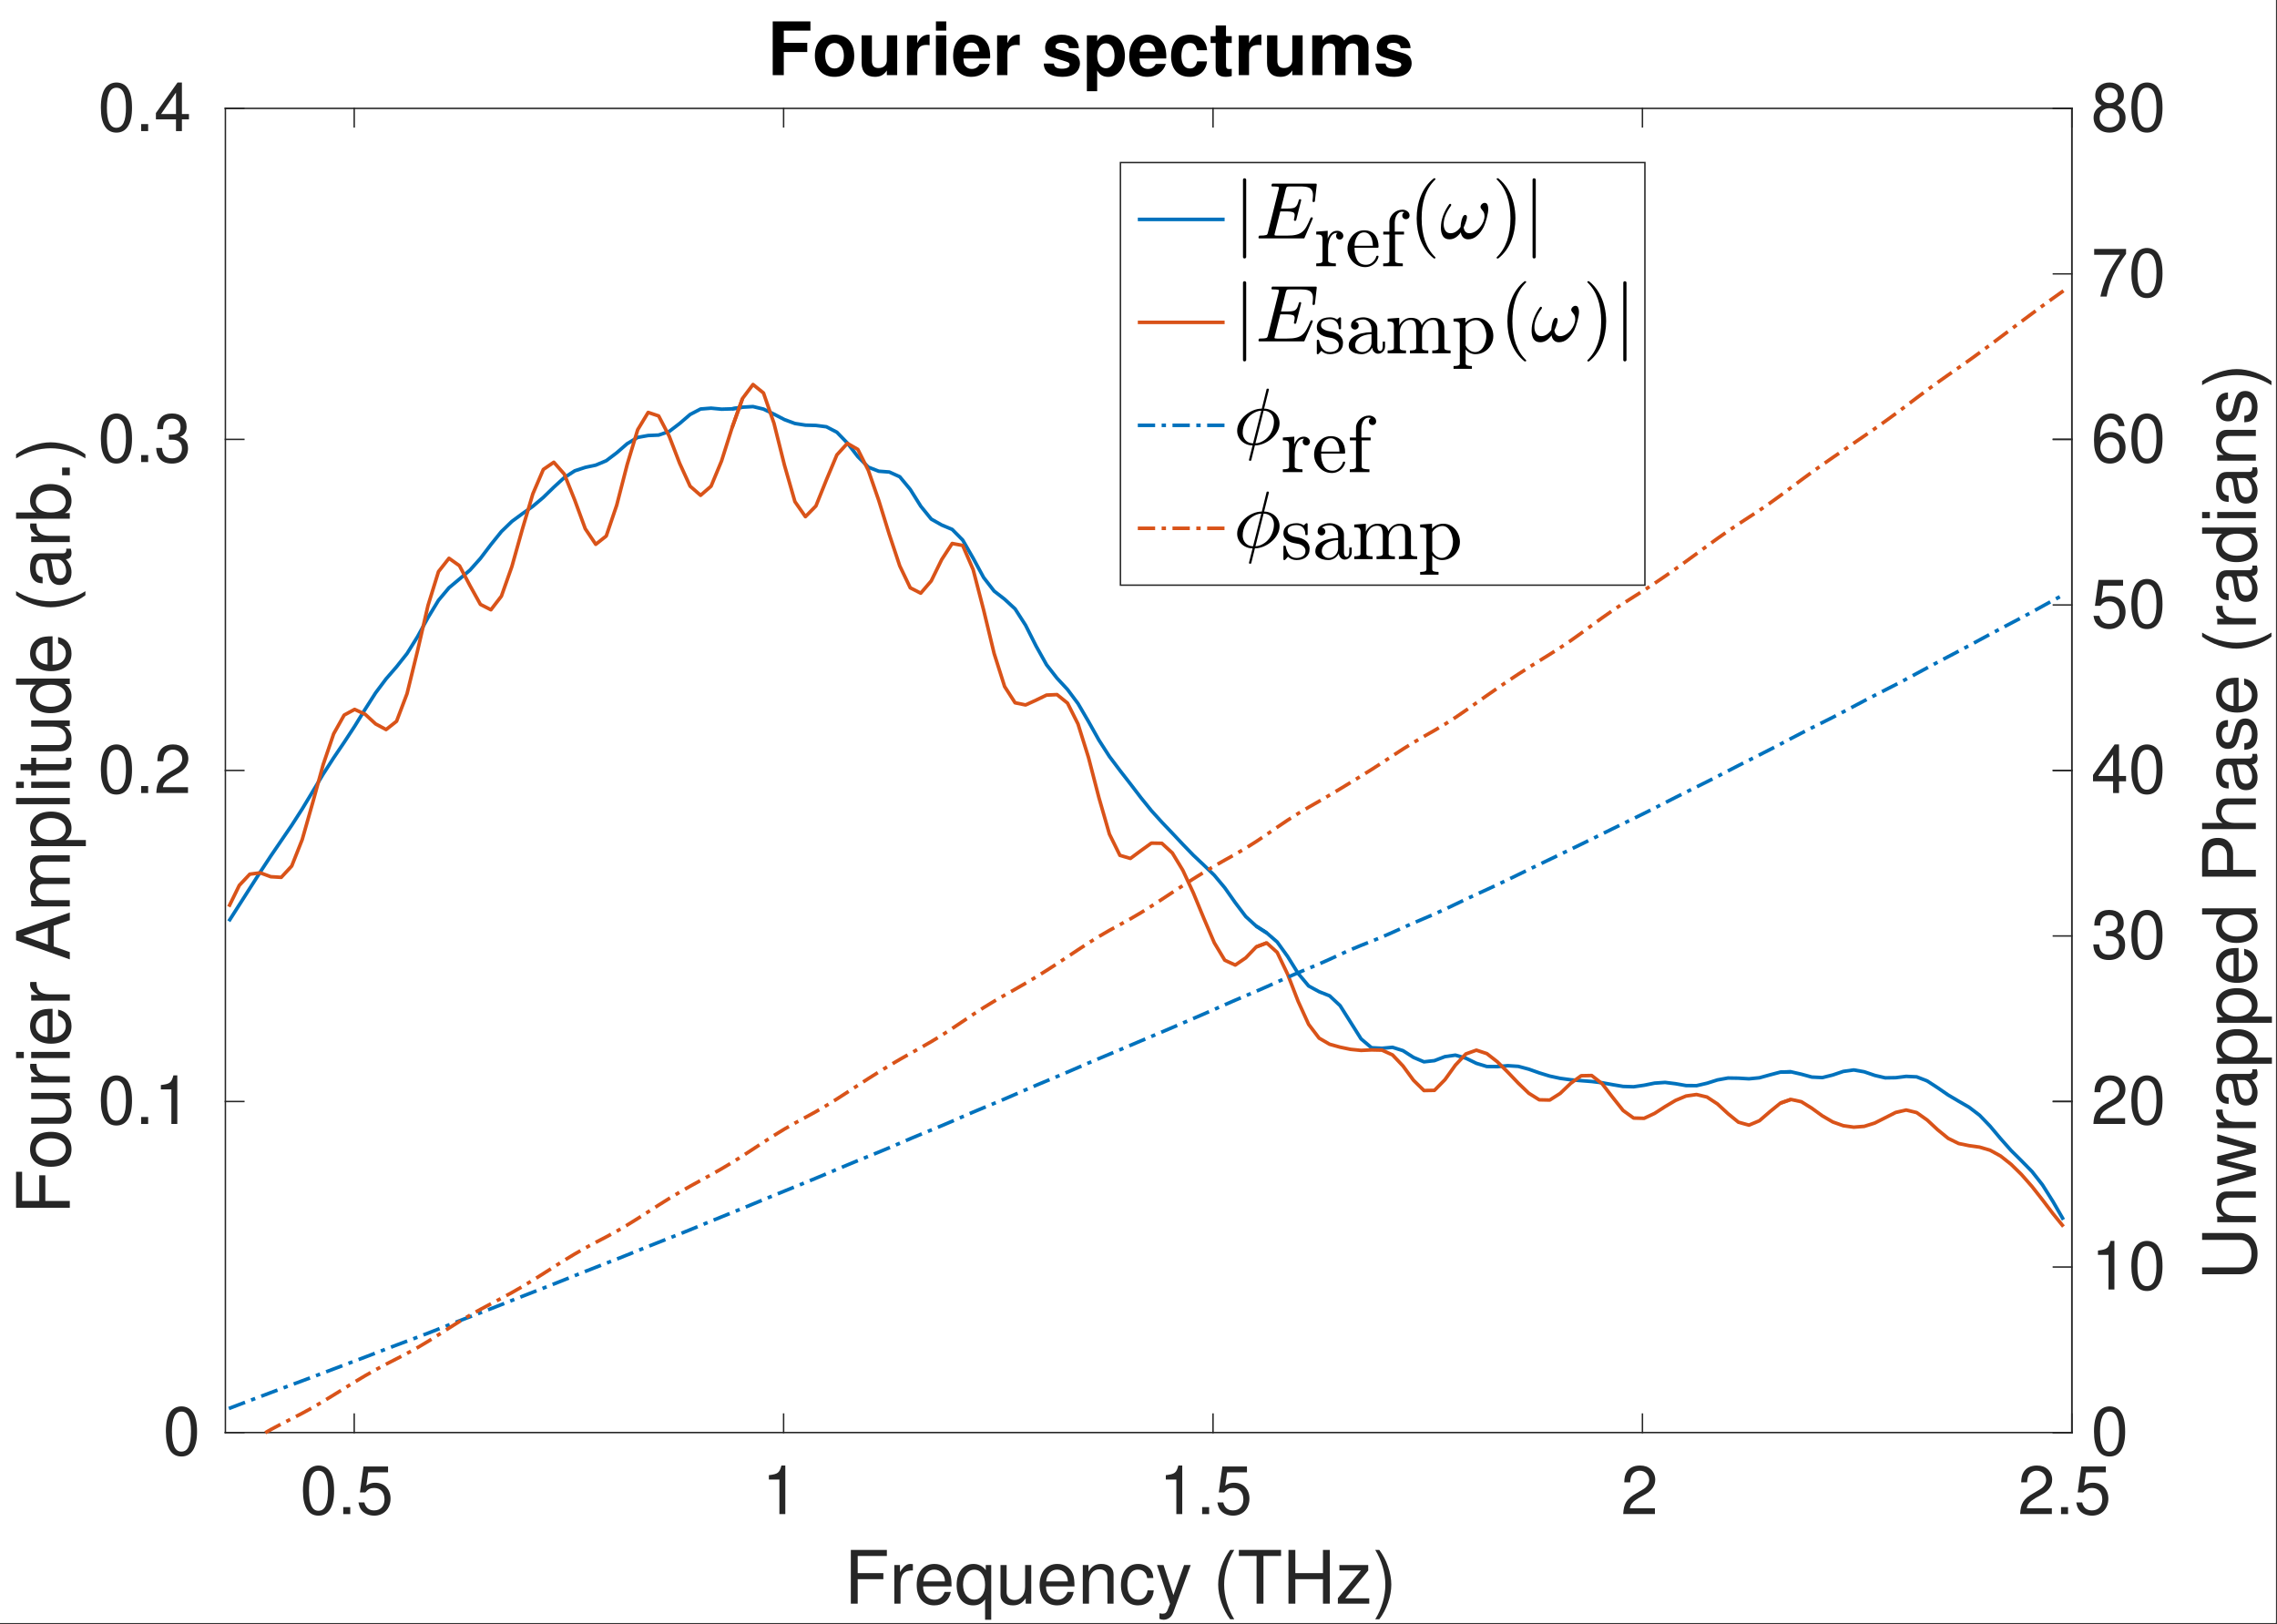 <?xml version="1.0" encoding="UTF-8"?>
<svg xmlns="http://www.w3.org/2000/svg" xmlns:xlink="http://www.w3.org/1999/xlink" width="788" height="562" viewBox="0 0 788 562">
<rect x="0" y="0" width="788" height="562" fill="#333333" stroke="none"/>
<defs>
<g>
<g id="glyph-0-0">
</g>
<g id="glyph-0-1">
<path d="M 6.391 -16.812 C 4.859 -16.812 3.469 -16.109 2.609 -14.969 C 1.531 -13.484 1 -11.25 1 -8.141 C 1 -2.469 2.859 0.531 6.391 0.531 C 9.875 0.531 11.781 -2.469 11.781 -8 C 11.781 -11.25 11.281 -13.438 10.188 -14.969 C 9.328 -16.141 7.953 -16.812 6.391 -16.812 Z M 6.391 -15 C 8.609 -15 9.688 -12.734 9.688 -8.188 C 9.688 -3.391 8.625 -1.156 6.344 -1.156 C 4.188 -1.156 3.094 -3.484 3.094 -8.109 C 3.094 -12.734 4.188 -15 6.391 -15 Z M 6.391 -15 "/>
</g>
<g id="glyph-0-2">
<path d="M 4.438 -2.422 L 2.016 -2.422 L 2.016 0 L 4.438 0 Z M 4.438 -2.422 "/>
</g>
<g id="glyph-0-3">
<path d="M 11.062 -16.484 L 2.562 -16.484 L 1.328 -7.516 L 3.203 -7.516 C 4.156 -8.656 4.953 -9.047 6.25 -9.047 C 8.469 -9.047 9.828 -7.531 9.828 -5.094 C 9.828 -2.719 8.469 -1.281 6.234 -1.281 C 4.438 -1.281 3.344 -2.188 2.859 -4.047 L 0.812 -4.047 C 1.094 -2.703 1.328 -2.047 1.812 -1.438 C 2.75 -0.188 4.422 0.531 6.281 0.531 C 9.609 0.531 11.922 -1.891 11.922 -5.375 C 11.922 -8.625 9.766 -10.859 6.609 -10.859 C 5.438 -10.859 4.516 -10.562 3.562 -9.859 L 4.203 -14.469 L 11.062 -14.469 Z M 11.062 -16.484 "/>
</g>
<g id="glyph-0-4">
<path d="M 6.016 -11.969 L 6.016 0 L 8.062 0 L 8.062 -16.812 L 6.719 -16.812 C 6 -14.234 5.531 -13.875 2.375 -13.469 L 2.375 -11.969 Z M 6.016 -11.969 "/>
</g>
<g id="glyph-0-5">
<path d="M 11.766 -2.016 L 3.094 -2.016 C 3.297 -3.422 4.047 -4.297 6.062 -5.531 L 8.391 -6.828 C 10.688 -8.109 11.875 -9.828 11.875 -11.906 C 11.875 -13.297 11.328 -14.594 10.344 -15.516 C 9.375 -16.391 8.156 -16.812 6.609 -16.812 C 4.516 -16.812 2.953 -16.062 2.047 -14.625 C 1.469 -13.734 1.203 -12.688 1.156 -11 L 3.203 -11 C 3.281 -12.141 3.422 -12.812 3.703 -13.375 C 4.234 -14.391 5.297 -15.016 6.531 -15.016 C 8.391 -15.016 9.781 -13.672 9.781 -11.859 C 9.781 -10.516 9.016 -9.344 7.562 -8.516 L 5.422 -7.25 C 1.969 -5.281 0.969 -3.703 0.797 -0.016 L 11.766 -0.016 Z M 11.766 -2.016 "/>
</g>
<g id="glyph-0-6">
<path d="M 5.141 -7.75 L 6.25 -7.75 C 8.484 -7.75 9.672 -6.703 9.672 -4.672 C 9.672 -2.562 8.391 -1.281 6.281 -1.281 C 4.016 -1.281 2.922 -2.422 2.797 -4.875 L 0.75 -4.875 C 0.844 -3.531 1.062 -2.656 1.469 -1.906 C 2.328 -0.281 3.922 0.531 6.188 0.531 C 9.578 0.531 11.766 -1.516 11.766 -4.703 C 11.766 -6.828 10.953 -8 8.969 -8.703 C 10.516 -9.328 11.281 -10.484 11.281 -12.188 C 11.281 -15.062 9.391 -16.812 6.25 -16.812 C 2.922 -16.812 1.156 -14.953 1.094 -11.391 L 3.141 -11.391 C 3.156 -12.422 3.25 -13 3.516 -13.516 C 3.969 -14.469 5 -15.016 6.281 -15.016 C 8.094 -15.016 9.188 -13.922 9.188 -12.109 C 9.188 -10.922 8.766 -10.203 7.859 -9.812 C 7.297 -9.578 6.562 -9.484 5.141 -9.469 Z M 5.141 -7.75 "/>
</g>
<g id="glyph-0-7">
<path d="M 7.609 -4.062 L 7.609 0 L 9.656 0 L 9.656 -4.062 L 12.094 -4.062 L 12.094 -5.906 L 9.656 -5.906 L 9.656 -16.812 L 8.141 -16.812 L 0.656 -6.234 L 0.656 -4.062 Z M 7.609 -5.906 L 2.438 -5.906 L 7.609 -13.328 Z M 7.609 -5.906 "/>
</g>
<g id="glyph-0-8">
<path d="M 11.578 -12.438 C 11.188 -15.188 9.422 -16.812 6.906 -16.812 C 5.094 -16.812 3.469 -15.922 2.484 -14.422 C 1.438 -12.766 1 -10.719 1 -7.672 C 1 -4.844 1.391 -3.047 2.391 -1.562 C 3.281 -0.188 4.719 0.531 6.531 0.531 C 9.672 0.531 11.922 -1.812 11.922 -5.094 C 11.922 -8.188 9.828 -10.375 6.875 -10.375 C 5.25 -10.375 3.969 -9.766 3.094 -8.531 C 3.109 -12.688 4.422 -15 6.766 -15 C 8.203 -15 9.203 -14.062 9.531 -12.438 Z M 6.625 -8.562 C 8.609 -8.562 9.828 -7.156 9.828 -4.922 C 9.828 -2.812 8.438 -1.281 6.562 -1.281 C 4.656 -1.281 3.203 -2.891 3.203 -5.016 C 3.203 -7.109 4.609 -8.562 6.625 -8.562 Z M 6.625 -8.562 "/>
</g>
<g id="glyph-0-9">
<path d="M 12.094 -16.484 L 1.062 -16.484 L 1.062 -14.469 L 9.969 -14.469 C 6.047 -8.859 4.438 -5.422 3.203 0 L 5.391 0 C 6.297 -5.281 8.375 -9.812 12.094 -14.766 Z M 12.094 -16.484 "/>
</g>
<g id="glyph-0-10">
<path d="M 9.094 -8.859 C 10.812 -9.906 11.344 -10.734 11.344 -12.328 C 11.344 -14.969 9.328 -16.812 6.391 -16.812 C 3.484 -16.812 1.438 -14.969 1.438 -12.344 C 1.438 -10.734 1.969 -9.922 3.672 -8.859 C 1.797 -7.906 0.859 -6.531 0.859 -4.672 C 0.859 -1.609 3.109 0.531 6.391 0.531 C 9.656 0.531 11.922 -1.609 11.922 -4.672 C 11.922 -6.531 11 -7.906 9.094 -8.859 Z M 6.391 -15 C 8.141 -15 9.25 -13.953 9.25 -12.281 C 9.25 -10.688 8.109 -9.656 6.391 -9.656 C 4.656 -9.656 3.531 -10.688 3.531 -12.328 C 3.531 -13.953 4.656 -15 6.391 -15 Z M 6.391 -7.922 C 8.438 -7.922 9.828 -6.578 9.828 -4.625 C 9.828 -2.609 8.469 -1.281 6.344 -1.281 C 4.344 -1.281 2.953 -2.656 2.953 -4.609 C 2.953 -6.609 4.328 -7.922 6.391 -7.922 Z M 6.391 -7.922 "/>
</g>
<g id="glyph-1-0">
</g>
<g id="glyph-1-1">
<path d="M 4.672 -8.469 L 13.547 -8.469 L 13.547 -10.562 L 4.672 -10.562 L 4.672 -16.5 L 14.766 -16.5 L 14.766 -18.594 L 2.297 -18.594 L 2.297 0 L 4.672 0 Z M 4.672 -8.469 "/>
</g>
<g id="glyph-1-2">
<path d="M 1.766 -13.359 L 1.766 0 L 3.906 0 L 3.906 -6.938 C 3.922 -10.156 5.25 -11.578 8.188 -11.5 L 8.188 -13.672 C 7.828 -13.719 7.625 -13.75 7.375 -13.75 C 6 -13.75 4.953 -12.922 3.719 -10.938 L 3.719 -13.359 Z M 1.766 -13.359 "/>
</g>
<g id="glyph-1-3">
<path d="M 13.078 -5.969 C 13.078 -8 12.922 -9.234 12.547 -10.219 C 11.672 -12.422 9.641 -13.75 7.141 -13.75 C 3.422 -13.75 1.016 -10.906 1.016 -6.5 C 1.016 -2.094 3.312 0.594 7.094 0.594 C 10.156 0.594 12.266 -1.141 12.797 -4.047 L 10.656 -4.047 C 10.078 -2.297 8.875 -1.375 7.172 -1.375 C 5.812 -1.375 4.672 -1.984 3.953 -3.109 C 3.438 -3.875 3.266 -4.641 3.234 -5.969 Z M 3.297 -7.703 C 3.469 -10.172 4.969 -11.781 7.109 -11.781 C 9.281 -11.781 10.781 -10.094 10.781 -7.703 Z M 3.297 -7.703 "/>
</g>
<g id="glyph-1-4">
<path d="M 12.625 5.562 L 12.625 -13.359 L 10.734 -13.359 L 10.734 -11.578 C 9.734 -12.984 8.234 -13.75 6.484 -13.75 C 2.953 -13.75 0.656 -10.859 0.656 -6.422 C 0.656 -2.094 2.828 0.594 6.375 0.594 C 8.234 0.594 9.516 -0.078 10.5 -1.531 L 10.5 5.562 Z M 6.781 -11.75 C 9.047 -11.75 10.5 -9.734 10.5 -6.5 C 10.5 -3.438 9.031 -1.406 6.781 -1.406 C 4.438 -1.406 2.875 -3.469 2.875 -6.578 C 2.875 -9.688 4.438 -11.75 6.781 -11.75 Z M 6.781 -11.75 "/>
</g>
<g id="glyph-1-5">
<path d="M 12.297 0 L 12.297 -13.359 L 10.172 -13.359 L 10.172 -5.781 C 10.172 -3.062 8.75 -1.281 6.531 -1.281 C 4.844 -1.281 3.781 -2.297 3.781 -3.906 L 3.781 -13.359 L 1.656 -13.359 L 1.656 -3.062 C 1.656 -0.844 3.312 0.594 5.922 0.594 C 7.875 0.594 9.125 -0.109 10.375 -1.859 L 10.375 0 Z M 12.297 0 "/>
</g>
<g id="glyph-1-6">
<path d="M 1.781 -13.359 L 1.781 0 L 3.922 0 L 3.922 -7.375 C 3.922 -10.094 5.359 -11.891 7.547 -11.891 C 9.234 -11.891 10.297 -10.859 10.297 -9.25 L 10.297 0 L 12.422 0 L 12.422 -10.094 C 12.422 -12.312 10.766 -13.75 8.188 -13.75 C 6.203 -13.75 4.922 -12.984 3.75 -11.125 L 3.75 -13.359 Z M 1.781 -13.359 "/>
</g>
<g id="glyph-1-7">
<path d="M 12.016 -8.875 C 11.906 -10.172 11.625 -11.016 11.125 -11.75 C 10.203 -13 8.594 -13.75 6.734 -13.75 C 3.109 -13.75 0.797 -10.891 0.797 -6.453 C 0.797 -2.141 3.078 0.594 6.703 0.594 C 9.891 0.594 11.906 -1.328 12.156 -4.594 L 10.016 -4.594 C 9.672 -2.453 8.562 -1.375 6.75 -1.375 C 4.406 -1.375 3.016 -3.297 3.016 -6.453 C 3.016 -9.797 4.391 -11.781 6.703 -11.781 C 8.484 -11.781 9.609 -10.734 9.875 -8.875 Z M 12.016 -8.875 "/>
</g>
<g id="glyph-1-8">
<path d="M 9.891 -13.359 L 6.203 -2.953 L 2.781 -13.359 L 0.516 -13.359 L 5.031 0.047 L 4.203 2.172 C 3.844 3.109 3.391 3.469 2.5 3.469 C 2.141 3.469 1.844 3.422 1.375 3.312 L 1.375 5.234 C 1.812 5.453 2.25 5.562 2.812 5.562 C 3.5 5.562 4.234 5.328 4.797 4.922 C 5.453 4.438 5.844 3.875 6.25 2.812 L 12.188 -13.359 Z M 9.891 -13.359 "/>
</g>
<g id="glyph-1-9">
</g>
<g id="glyph-1-10">
<path d="M 6.016 -18.594 C 3.469 -15.25 1.859 -10.609 1.859 -6.609 C 1.859 -2.578 3.469 2.062 6.016 5.406 L 7.422 5.406 C 5.172 1.766 3.922 -2.531 3.922 -6.609 C 3.922 -10.656 5.172 -14.969 7.422 -18.594 Z M 6.016 -18.594 "/>
</g>
<g id="glyph-1-11">
<path d="M 9.031 -16.5 L 15.125 -16.5 L 15.125 -18.594 L 0.531 -18.594 L 0.531 -16.5 L 6.656 -16.5 L 6.656 0 L 9.031 0 Z M 9.031 -16.5 "/>
</g>
<g id="glyph-1-12">
<path d="M 14.047 -8.469 L 14.047 0 L 16.422 0 L 16.422 -18.594 L 14.047 -18.594 L 14.047 -10.562 L 4.484 -10.562 L 4.484 -18.594 L 2.109 -18.594 L 2.109 0 L 4.484 0 L 4.484 -8.469 Z M 14.047 -8.469 "/>
</g>
<g id="glyph-1-13">
<path d="M 11.297 -13.359 L 1.328 -13.359 L 1.328 -11.5 L 8.766 -11.5 L 0.797 -1.906 L 0.797 0 L 11.656 0 L 11.656 -1.859 L 3.359 -1.859 L 11.297 -11.469 Z M 11.297 -13.359 "/>
</g>
<g id="glyph-1-14">
<path d="M 2.375 5.406 C 4.922 2.062 6.531 -2.578 6.531 -6.578 C 6.531 -10.609 4.922 -15.25 2.375 -18.594 L 0.969 -18.594 C 3.219 -14.938 4.469 -10.656 4.469 -6.578 C 4.469 -2.531 3.219 1.781 0.969 5.406 Z M 2.375 5.406 "/>
</g>
<g id="glyph-2-0">
</g>
<g id="glyph-2-1">
<path d="M -8.469 -4.672 L -8.469 -13.547 L -10.562 -13.547 L -10.562 -4.672 L -16.5 -4.672 L -16.5 -14.766 L -18.594 -14.766 L -18.594 -2.297 L 0 -2.297 L 0 -4.672 Z M -8.469 -4.672 "/>
</g>
<g id="glyph-2-2">
<path d="M -13.75 -6.938 C -13.75 -3.156 -11.062 -0.922 -6.578 -0.922 C -2.062 -0.922 0.594 -3.156 0.594 -6.969 C 0.594 -10.734 -2.094 -13 -6.484 -13 C -11.125 -13 -13.75 -10.812 -13.75 -6.938 Z M -11.781 -6.969 C -11.781 -9.359 -9.812 -10.781 -6.5 -10.781 C -3.344 -10.781 -1.375 -9.312 -1.375 -6.969 C -1.375 -4.594 -3.344 -3.141 -6.578 -3.141 C -9.812 -3.141 -11.781 -4.594 -11.781 -6.969 Z M -11.781 -6.969 "/>
</g>
<g id="glyph-2-3">
<path d="M 0 -12.297 L -13.359 -12.297 L -13.359 -10.172 L -5.781 -10.172 C -3.062 -10.172 -1.281 -8.75 -1.281 -6.531 C -1.281 -4.844 -2.297 -3.781 -3.906 -3.781 L -13.359 -3.781 L -13.359 -1.656 L -3.062 -1.656 C -0.844 -1.656 0.594 -3.312 0.594 -5.922 C 0.594 -7.875 -0.109 -9.125 -1.859 -10.375 L 0 -10.375 Z M 0 -12.297 "/>
</g>
<g id="glyph-2-4">
<path d="M -13.359 -1.766 L 0 -1.766 L 0 -3.906 L -6.938 -3.906 C -10.156 -3.922 -11.578 -5.25 -11.5 -8.188 L -13.672 -8.188 C -13.719 -7.828 -13.75 -7.625 -13.75 -7.375 C -13.75 -6 -12.922 -4.953 -10.938 -3.719 L -13.359 -3.719 Z M -13.359 -1.766 "/>
</g>
<g id="glyph-2-5">
<path d="M -13.359 -3.828 L -13.359 -1.703 L 0 -1.703 L 0 -3.828 Z M -18.594 -3.828 L -18.594 -1.688 L -15.906 -1.688 L -15.906 -3.828 Z M -18.594 -3.828 "/>
</g>
<g id="glyph-2-6">
<path d="M -5.969 -13.078 C -8 -13.078 -9.234 -12.922 -10.219 -12.547 C -12.422 -11.672 -13.75 -9.641 -13.75 -7.141 C -13.75 -3.422 -10.906 -1.016 -6.5 -1.016 C -2.094 -1.016 0.594 -3.312 0.594 -7.094 C 0.594 -10.156 -1.141 -12.266 -4.047 -12.797 L -4.047 -10.656 C -2.297 -10.078 -1.375 -8.875 -1.375 -7.172 C -1.375 -5.812 -1.984 -4.672 -3.109 -3.953 C -3.875 -3.438 -4.641 -3.266 -5.969 -3.234 Z M -7.703 -3.297 C -10.172 -3.469 -11.781 -4.969 -11.781 -7.109 C -11.781 -9.281 -10.094 -10.781 -7.703 -10.781 Z M -7.703 -3.297 "/>
</g>
<g id="glyph-2-7">
</g>
<g id="glyph-2-8">
<path d="M -5.578 -12.094 L 0 -14 L 0 -16.656 L -18.594 -10.125 L -18.594 -7.062 L 0 -0.438 L 0 -2.953 L -5.578 -4.922 Z M -7.578 -11.422 L -7.578 -5.516 L -16.047 -8.562 Z M -7.578 -11.422 "/>
</g>
<g id="glyph-2-9">
<path d="M -13.359 -1.781 L 0 -1.781 L 0 -3.922 L -8.391 -3.922 C -10.328 -3.922 -11.891 -5.328 -11.891 -7.062 C -11.891 -8.641 -10.906 -9.531 -9.203 -9.531 L 0 -9.531 L 0 -11.672 L -8.391 -11.672 C -10.328 -11.672 -11.891 -13.078 -11.891 -14.812 C -11.891 -16.375 -10.891 -17.281 -9.203 -17.281 L 0 -17.281 L 0 -19.438 L -10.016 -19.438 C -12.422 -19.438 -13.75 -18.047 -13.75 -15.562 C -13.75 -13.766 -13.203 -12.703 -11.703 -11.453 C -13.125 -10.656 -13.75 -9.594 -13.75 -7.859 C -13.75 -6.062 -13.078 -4.875 -11.469 -3.75 L -13.359 -3.75 Z M -13.359 -1.781 "/>
</g>
<g id="glyph-2-10">
<path d="M 5.562 -1.375 L 5.562 -3.516 L -1.406 -3.516 C -0.031 -4.641 0.594 -5.891 0.594 -7.625 C 0.594 -11.094 -2.188 -13.344 -6.453 -13.344 C -10.938 -13.344 -13.75 -11.141 -13.75 -7.594 C -13.75 -5.781 -12.922 -4.328 -11.344 -3.344 L -13.359 -3.344 L -13.359 -1.375 Z M -11.75 -7.234 C -11.75 -9.594 -9.688 -11.125 -6.5 -11.125 C -3.469 -11.125 -1.406 -9.562 -1.406 -7.234 C -1.406 -4.969 -3.438 -3.516 -6.578 -3.516 C -9.719 -3.516 -11.75 -4.969 -11.75 -7.234 Z M -11.75 -7.234 "/>
</g>
<g id="glyph-2-11">
<path d="M -18.594 -3.875 L -18.594 -1.734 L 0 -1.734 L 0 -3.875 Z M -18.594 -3.875 "/>
</g>
<g id="glyph-2-12">
<path d="M -13.359 -6.484 L -13.359 -4.281 L -17.031 -4.281 L -17.031 -2.172 L -13.359 -2.172 L -13.359 -0.359 L -11.625 -0.359 L -11.625 -2.172 L -1.531 -2.172 C -0.156 -2.172 0.594 -3.078 0.594 -4.75 C 0.594 -5.297 0.531 -5.766 0.406 -6.484 L -1.375 -6.484 C -1.297 -6.172 -1.281 -5.891 -1.281 -5.453 C -1.281 -4.531 -1.531 -4.281 -2.469 -4.281 L -11.625 -4.281 L -11.625 -6.484 Z M -13.359 -6.484 "/>
</g>
<g id="glyph-2-13">
<path d="M -18.594 -12.625 L -18.594 -10.5 L -11.672 -10.5 C -13.031 -9.609 -13.75 -8.188 -13.75 -6.406 C -13.75 -2.938 -10.969 -0.656 -6.703 -0.656 C -2.188 -0.656 0.594 -2.859 0.594 -6.484 C 0.594 -8.312 -0.109 -9.594 -1.766 -10.734 L 0 -10.734 L 0 -12.625 Z M -11.75 -6.75 C -11.75 -9.047 -9.734 -10.5 -6.531 -10.5 C -3.438 -10.5 -1.406 -9.031 -1.406 -6.781 C -1.406 -4.438 -3.469 -2.875 -6.578 -2.875 C -9.688 -2.875 -11.75 -4.438 -11.75 -6.75 Z M -11.75 -6.75 "/>
</g>
<g id="glyph-2-14">
<path d="M -18.594 -6.016 C -15.25 -3.469 -10.609 -1.859 -6.609 -1.859 C -2.578 -1.859 2.062 -3.469 5.406 -6.016 L 5.406 -7.422 C 1.766 -5.172 -2.531 -3.922 -6.609 -3.922 C -10.656 -3.922 -14.969 -5.172 -18.594 -7.422 Z M -18.594 -6.016 "/>
</g>
<g id="glyph-2-15">
<path d="M -1.25 -13.641 C -1.203 -13.406 -1.203 -13.312 -1.203 -13.188 C -1.203 -12.438 -1.578 -12.031 -2.25 -12.031 L -10.094 -12.031 C -12.469 -12.031 -13.75 -10.297 -13.75 -7.016 C -13.75 -5.047 -13.188 -3.5 -12.188 -2.578 C -11.5 -1.969 -10.734 -1.703 -9.406 -1.656 L -9.406 -3.797 C -11.047 -3.984 -11.781 -4.953 -11.781 -6.938 C -11.781 -8.875 -11.062 -9.922 -9.797 -9.922 L -9.234 -9.922 C -8.312 -9.891 -7.984 -9.438 -7.75 -7.703 C -7.375 -4.688 -7.266 -4.234 -6.938 -3.422 C -6.266 -1.859 -5.094 -1.078 -3.359 -1.078 C -0.938 -1.078 0.594 -2.75 0.594 -5.453 C 0.594 -7.141 0 -8.484 -1.375 -10 C 0 -10.156 0.594 -10.812 0.594 -12.188 C 0.594 -12.641 0.531 -12.922 0.359 -13.641 Z M -4.203 -9.922 C -3.5 -9.922 -3.062 -9.719 -2.469 -9.078 C -1.688 -8.219 -1.281 -7.172 -1.281 -5.922 C -1.281 -4.266 -2.062 -3.297 -3.422 -3.297 C -4.812 -3.297 -5.531 -4.203 -5.859 -6.5 C -6.172 -8.766 -6.266 -9.203 -6.609 -9.922 Z M -4.203 -9.922 "/>
</g>
<g id="glyph-2-16">
<path d="M -18.594 -1.375 L 0 -1.375 L 0 -3.297 L -1.703 -3.297 C -0.156 -4.312 0.594 -5.656 0.594 -7.516 C 0.594 -11.047 -2.297 -13.344 -6.734 -13.344 C -11.062 -13.344 -13.75 -11.172 -13.75 -7.625 C -13.75 -5.781 -13.062 -4.484 -11.547 -3.5 L -18.594 -3.5 Z M -11.75 -7.219 C -11.75 -9.594 -9.688 -11.125 -6.5 -11.125 C -3.469 -11.125 -1.406 -9.531 -1.406 -7.219 C -1.406 -4.953 -3.438 -3.5 -6.578 -3.5 C -9.719 -3.5 -11.75 -4.953 -11.75 -7.219 Z M -11.75 -7.219 "/>
</g>
<g id="glyph-2-17">
<path d="M -2.656 -4.875 L -2.656 -2.219 L 0 -2.219 L 0 -4.875 Z M -2.656 -4.875 "/>
</g>
<g id="glyph-2-18">
<path d="M 5.406 -2.375 C 2.062 -4.922 -2.578 -6.531 -6.578 -6.531 C -10.609 -6.531 -15.25 -4.922 -18.594 -2.375 L -18.594 -0.969 C -14.938 -3.219 -10.656 -4.469 -6.578 -4.469 C -2.531 -4.469 1.781 -3.219 5.406 -0.969 Z M 5.406 -2.375 "/>
</g>
<g id="glyph-2-19">
<path d="M -18.594 -14.078 L -5.531 -14.078 C -3.031 -14.078 -1.5 -12.266 -1.5 -9.281 C -1.5 -7.906 -1.844 -6.781 -2.469 -5.891 C -3.188 -4.969 -4.125 -4.531 -5.531 -4.531 L -18.594 -4.531 L -18.594 -2.172 L -5.531 -2.172 C -1.766 -2.172 0.594 -4.875 0.594 -9.281 C 0.594 -13.641 -1.812 -16.453 -5.531 -16.453 L -18.594 -16.453 Z M -18.594 -14.078 "/>
</g>
<g id="glyph-2-20">
<path d="M -13.359 -1.781 L 0 -1.781 L 0 -3.922 L -7.375 -3.922 C -10.094 -3.922 -11.891 -5.359 -11.891 -7.547 C -11.891 -9.234 -10.859 -10.297 -9.25 -10.297 L 0 -10.297 L 0 -12.422 L -10.094 -12.422 C -12.312 -12.422 -13.75 -10.766 -13.75 -8.188 C -13.75 -6.203 -12.984 -4.922 -11.125 -3.75 L -13.359 -3.75 Z M -13.359 -1.781 "/>
</g>
<g id="glyph-2-21">
<path d="M 0 -14.125 L -13.359 -18.047 L -13.359 -15.656 L -2.953 -13 L -13.359 -10.375 L -13.359 -7.781 L -2.953 -5.234 L -13.359 -2.5 L -13.359 -0.156 L 0 -4.031 L 0 -6.422 L -10.484 -9 L 0 -11.703 Z M 0 -14.125 "/>
</g>
<g id="glyph-2-22">
<path d="M -7.875 -4.688 L -7.875 -10.531 C -7.875 -11.984 -8.312 -13.125 -9.203 -14.125 C -10.219 -15.25 -11.422 -15.734 -13.125 -15.734 C -16.625 -15.734 -18.594 -13.672 -18.594 -10 L -18.594 -2.328 L 0 -2.328 L 0 -4.688 Z M -9.969 -4.688 L -16.5 -4.688 L -16.5 -9.641 C -16.5 -11.906 -15.281 -13.266 -13.234 -13.266 C -11.188 -13.266 -9.969 -11.906 -9.969 -9.641 Z M -9.969 -4.688 "/>
</g>
<g id="glyph-2-23">
<path d="M -18.594 -1.781 L 0 -1.781 L 0 -3.906 L -7.375 -3.906 C -10.094 -3.906 -11.891 -5.328 -11.891 -7.516 C -11.891 -8.234 -11.672 -8.906 -11.297 -9.406 C -10.844 -10.016 -10.203 -10.281 -9.25 -10.281 L 0 -10.281 L 0 -12.391 L -10.094 -12.391 C -12.344 -12.391 -13.75 -10.781 -13.75 -8.188 C -13.75 -6.297 -13.156 -5.156 -11.531 -3.906 L -18.594 -3.906 Z M -18.594 -1.781 "/>
</g>
<g id="glyph-2-24">
<path d="M -9.641 -11.172 C -12.266 -11.141 -13.75 -9.406 -13.75 -6.328 C -13.75 -3.219 -12.141 -1.203 -9.672 -1.203 C -7.578 -1.203 -6.578 -2.266 -5.812 -5.438 L -5.328 -7.422 C -4.969 -8.906 -4.438 -9.484 -3.5 -9.484 C -2.219 -9.484 -1.375 -8.234 -1.375 -6.375 C -1.375 -5.234 -1.703 -4.266 -2.266 -3.719 C -2.656 -3.391 -3.031 -3.234 -3.984 -3.109 L -3.984 -0.859 C -0.891 -0.969 0.594 -2.703 0.594 -6.203 C 0.594 -9.562 -1.078 -11.703 -3.641 -11.703 C -5.641 -11.703 -6.734 -10.578 -7.375 -7.938 L -7.859 -5.891 C -8.266 -4.156 -8.828 -3.422 -9.766 -3.422 C -11.016 -3.422 -11.781 -4.516 -11.781 -6.25 C -11.781 -7.953 -11.047 -8.875 -9.641 -8.922 Z M -9.641 -11.172 "/>
</g>
<g id="glyph-3-0">
</g>
<g id="glyph-3-1">
<path d="M 5.719 -8 L 13.844 -8 L 13.844 -11.188 L 5.719 -11.188 L 5.719 -15.406 L 14.938 -15.406 L 14.938 -18.594 L 1.891 -18.594 L 1.891 0 L 5.719 0 Z M 5.719 -8 "/>
</g>
<g id="glyph-3-2">
<path d="M 7.672 -14 C 3.469 -14 0.891 -11.219 0.891 -6.703 C 0.891 -2.172 3.469 0.594 7.703 0.594 C 11.906 0.594 14.516 -2.172 14.516 -6.609 C 14.516 -11.266 11.984 -14 7.672 -14 Z M 7.703 -11.125 C 9.672 -11.125 10.938 -9.359 10.938 -6.656 C 10.938 -4.078 9.609 -2.297 7.703 -2.297 C 5.766 -2.297 4.469 -4.047 4.469 -6.703 C 4.469 -9.359 5.766 -11.125 7.703 -11.125 Z M 7.703 -11.125 "/>
</g>
<g id="glyph-3-3">
<path d="M 13.797 0 L 13.797 -13.766 L 10.219 -13.766 L 10.219 -5.156 C 10.219 -3.516 9.109 -2.453 7.344 -2.453 C 5.812 -2.453 5.047 -3.266 5.047 -4.922 L 5.047 -13.766 L 1.484 -13.766 L 1.484 -4.188 C 1.484 -1.125 3.141 0.594 6.094 0.594 C 7.953 0.594 9.203 -0.078 10.219 -1.625 L 10.219 0 Z M 13.797 0 "/>
</g>
<g id="glyph-3-4">
<path d="M 1.609 -13.766 L 1.609 0 L 5.172 0 L 5.172 -7.312 C 5.172 -9.406 6.219 -10.453 8.312 -10.453 C 8.703 -10.453 8.953 -10.422 9.438 -10.359 L 9.438 -13.969 C 9.234 -14 9.156 -14 9 -14 C 7.375 -14 5.969 -12.922 5.172 -11.062 L 5.172 -13.766 Z M 1.609 -13.766 "/>
</g>
<g id="glyph-3-5">
<path d="M 5.281 -13.766 L 1.703 -13.766 L 1.703 0 L 5.281 0 Z M 5.281 -18.594 L 1.703 -18.594 L 1.703 -15.406 L 5.281 -15.406 Z M 5.281 -18.594 "/>
</g>
<g id="glyph-3-6">
<path d="M 13.359 -5.766 C 13.391 -6.062 13.391 -6.203 13.391 -6.375 C 13.391 -7.75 13.188 -9.031 12.859 -10 C 11.938 -12.5 9.719 -14 6.938 -14 C 2.984 -14 0.562 -11.141 0.562 -6.531 C 0.562 -2.109 2.953 0.594 6.859 0.594 C 9.938 0.594 12.438 -1.141 13.234 -3.875 L 9.719 -3.875 C 9.281 -2.781 8.281 -2.141 6.984 -2.141 C 5.969 -2.141 5.156 -2.578 4.641 -3.344 C 4.312 -3.844 4.188 -4.469 4.125 -5.766 Z M 4.188 -8.141 C 4.406 -10.25 5.297 -11.266 6.891 -11.266 C 8.516 -11.266 9.484 -10.172 9.672 -8.141 Z M 4.188 -8.141 "/>
</g>
<g id="glyph-3-7">
</g>
<g id="glyph-3-8">
<path d="M 12.875 -9.328 C 12.828 -12.234 10.578 -14 6.891 -14 C 3.391 -14 1.219 -12.234 1.219 -9.406 C 1.219 -8.484 1.5 -7.703 1.984 -7.172 C 2.469 -6.688 2.906 -6.453 4.234 -6.016 L 8.484 -4.688 C 9.391 -4.406 9.688 -4.125 9.688 -3.562 C 9.688 -2.734 8.703 -2.219 7.031 -2.219 C 6.094 -2.219 5.375 -2.375 4.922 -2.703 C 4.531 -2.984 4.391 -3.266 4.234 -4 L 0.734 -4 C 0.844 -0.969 3.062 0.594 7.234 0.594 C 9.156 0.594 10.609 0.172 11.625 -0.641 C 12.641 -1.453 13.266 -2.734 13.266 -4.078 C 13.266 -5.859 12.375 -7.016 10.562 -7.547 L 6.047 -8.844 C 5.047 -9.156 4.797 -9.359 4.797 -9.922 C 4.797 -10.688 5.609 -11.188 6.859 -11.188 C 8.562 -11.188 9.406 -10.578 9.438 -9.328 Z M 12.875 -9.328 "/>
</g>
<g id="glyph-3-9">
<path d="M 5.047 -13.766 L 1.484 -13.766 L 1.484 5.562 L 5.047 5.562 L 5.047 -1.625 C 5.922 -0.109 7.141 0.609 8.875 0.609 C 12.188 0.609 14.641 -2.5 14.641 -6.688 C 14.641 -8.625 14.078 -10.562 13.156 -11.828 C 12.234 -13.125 10.531 -14 8.875 -14 C 7.141 -14 5.922 -13.266 5.047 -11.734 Z M 8.062 -11.016 C 9.875 -11.016 11.062 -9.281 11.062 -6.625 C 11.062 -4.109 9.844 -2.375 8.062 -2.375 C 6.25 -2.375 5.047 -4.109 5.047 -6.688 C 5.047 -9.281 6.25 -11.016 8.062 -11.016 Z M 8.062 -11.016 "/>
</g>
<g id="glyph-3-10">
<path d="M 13.312 -8.625 C 13.062 -11.984 10.844 -14 7.375 -14 C 3.234 -14 0.859 -11.297 0.859 -6.609 C 0.859 -2.062 3.234 0.594 7.312 0.594 C 10.656 0.594 12.984 -1.484 13.312 -4.766 L 9.891 -4.766 C 9.453 -2.984 8.75 -2.297 7.312 -2.297 C 5.516 -2.297 4.438 -3.906 4.438 -6.609 C 4.438 -7.938 4.688 -9.125 5.125 -9.938 C 5.531 -10.703 6.328 -11.125 7.344 -11.125 C 8.797 -11.125 9.484 -10.422 9.891 -8.625 Z M 13.312 -8.625 "/>
</g>
<g id="glyph-3-11">
<path d="M 7.672 -13.484 L 5.688 -13.484 L 5.688 -17.188 L 2.109 -17.188 L 2.109 -13.484 L 0.359 -13.484 L 0.359 -11.125 L 2.109 -11.125 L 2.109 -2.656 C 2.109 -0.484 3.266 0.594 5.609 0.594 C 6.422 0.594 7.016 0.516 7.672 0.312 L 7.672 -2.188 C 7.312 -2.141 7.141 -2.109 6.859 -2.109 C 5.922 -2.109 5.688 -2.391 5.688 -3.625 L 5.688 -11.125 L 7.672 -11.125 Z M 7.672 -13.484 "/>
</g>
<g id="glyph-3-12">
<path d="M 1.531 -13.766 L 1.531 0 L 5.094 0 L 5.094 -8.266 C 5.094 -9.969 6.016 -10.969 7.547 -10.969 C 8.75 -10.969 9.484 -10.281 9.484 -9.188 L 9.484 0 L 13.062 0 L 13.062 -8.266 C 13.062 -9.938 13.969 -10.969 15.5 -10.969 C 16.703 -10.969 17.438 -10.281 17.438 -9.188 L 17.438 0 L 21.016 0 L 21.016 -9.734 C 21.016 -12.422 19.375 -14 16.625 -14 C 14.859 -14 13.672 -13.391 12.594 -11.953 C 11.938 -13.266 10.562 -14 8.844 -14 C 7.266 -14 6.25 -13.484 5.078 -12.062 L 5.078 -13.766 Z M 1.531 -13.766 "/>
</g>
<g id="glyph-4-0">
<path d="M 0.922 0 L 0.922 -18.5 L 8.297 -18.5 L 8.297 0 Z M 1.844 -0.922 L 7.375 -0.922 L 7.375 -17.578 L 1.844 -17.578 Z M 1.844 -0.922 "/>
</g>
<g id="glyph-4-1">
<path d="M 3.312 6.438 L 3.312 -20.312 C 3.312 -20.457 3.363 -20.578 3.469 -20.672 C 3.57 -20.766 3.703 -20.812 3.859 -20.812 C 3.992 -20.812 4.117 -20.766 4.234 -20.672 C 4.359 -20.578 4.422 -20.457 4.422 -20.312 L 4.422 6.438 C 4.422 6.582 4.359 6.703 4.234 6.797 C 4.117 6.891 3.992 6.938 3.859 6.938 C 3.703 6.938 3.57 6.891 3.469 6.797 C 3.363 6.703 3.312 6.582 3.312 6.438 Z M 3.312 6.438 "/>
</g>
<g id="glyph-5-0">
<path d="M 0.922 0 L 0.922 -18.5 L 8.297 -18.5 L 8.297 0 Z M 1.844 -0.922 L 7.375 -0.922 L 7.375 -17.578 L 1.844 -17.578 Z M 1.844 -0.922 "/>
</g>
<g id="glyph-5-1">
<path d="M 1.297 0 C 1.117 0 1.031 -0.117 1.031 -0.359 C 1.039 -0.41 1.055 -0.488 1.078 -0.594 C 1.109 -0.707 1.148 -0.797 1.203 -0.859 C 1.254 -0.93 1.312 -0.969 1.375 -0.969 C 2.508 -0.969 3.297 -1.035 3.734 -1.172 C 3.984 -1.242 4.16 -1.488 4.266 -1.906 L 8.078 -17.156 C 8.109 -17.332 8.125 -17.457 8.125 -17.531 C 8.125 -17.727 8.016 -17.844 7.797 -17.875 C 7.453 -17.945 6.785 -17.984 5.797 -17.984 C 5.617 -17.984 5.531 -18.102 5.531 -18.344 C 5.539 -18.395 5.555 -18.473 5.578 -18.578 C 5.609 -18.691 5.645 -18.781 5.688 -18.844 C 5.738 -18.914 5.801 -18.953 5.875 -18.953 L 20.922 -18.953 C 21.109 -18.953 21.203 -18.832 21.203 -18.594 L 20.547 -12.844 C 20.547 -12.801 20.508 -12.75 20.438 -12.688 C 20.375 -12.625 20.312 -12.594 20.25 -12.594 L 20.016 -12.594 C 19.828 -12.594 19.734 -12.711 19.734 -12.953 C 19.836 -13.859 19.891 -14.523 19.891 -14.953 C 19.891 -15.691 19.758 -16.266 19.5 -16.672 C 19.25 -17.086 18.914 -17.383 18.5 -17.562 C 18.082 -17.75 17.617 -17.863 17.109 -17.906 C 16.598 -17.957 15.926 -17.984 15.094 -17.984 L 11.938 -17.984 C 11.426 -17.984 11.086 -17.938 10.922 -17.844 C 10.766 -17.758 10.617 -17.488 10.484 -17.031 L 8.828 -10.328 L 10.984 -10.328 C 11.922 -10.328 12.629 -10.391 13.109 -10.516 C 13.586 -10.648 13.969 -10.926 14.25 -11.344 C 14.531 -11.758 14.785 -12.414 15.016 -13.312 C 15.035 -13.383 15.066 -13.441 15.109 -13.484 C 15.16 -13.535 15.219 -13.562 15.281 -13.562 L 15.547 -13.562 C 15.723 -13.562 15.812 -13.445 15.812 -13.219 L 14.094 -6.359 C 14.051 -6.191 13.961 -6.109 13.828 -6.109 L 13.562 -6.109 C 13.383 -6.109 13.297 -6.227 13.297 -6.469 C 13.473 -7.207 13.562 -7.754 13.562 -8.109 C 13.562 -8.648 13.316 -8.988 12.828 -9.125 C 12.336 -9.27 11.688 -9.344 10.875 -9.344 L 8.578 -9.344 L 6.688 -1.797 C 6.613 -1.578 6.578 -1.375 6.578 -1.188 C 6.578 -1.039 6.891 -0.969 7.516 -0.969 L 10.875 -0.969 C 12.219 -0.969 13.301 -1.07 14.125 -1.281 C 14.957 -1.488 15.645 -1.82 16.188 -2.281 C 16.738 -2.738 17.211 -3.316 17.609 -4.016 C 18.016 -4.723 18.5 -5.75 19.062 -7.094 C 19.102 -7.219 19.188 -7.281 19.312 -7.281 L 19.562 -7.281 C 19.633 -7.281 19.695 -7.25 19.75 -7.188 C 19.812 -7.125 19.844 -7.051 19.844 -6.969 C 19.844 -6.926 19.832 -6.891 19.812 -6.859 L 16.953 -0.156 C 16.91 -0.051 16.836 0 16.734 0 Z M 1.297 0 "/>
</g>
<g id="glyph-5-2">
<path d="M 3.359 0.312 C 2.305 0.312 1.547 -0.066 1.078 -0.828 C 0.617 -1.598 0.391 -2.539 0.391 -3.656 C 0.391 -4.383 0.453 -5.098 0.578 -5.797 C 0.711 -6.504 0.91 -7.219 1.172 -7.938 C 1.441 -8.656 1.75 -9.328 2.094 -9.953 C 2.438 -10.578 2.82 -11.188 3.25 -11.781 C 3.332 -11.906 3.441 -11.969 3.578 -11.969 C 3.691 -11.969 3.785 -11.93 3.859 -11.859 C 3.93 -11.785 3.969 -11.695 3.969 -11.594 C 3.969 -11.5 3.941 -11.41 3.891 -11.328 C 2.203 -9.004 1.359 -6.863 1.359 -4.906 C 1.359 -4.051 1.551 -3.316 1.938 -2.703 C 2.332 -2.098 2.93 -1.797 3.734 -1.797 C 4.43 -1.797 5.078 -2 5.672 -2.406 C 6.266 -2.812 6.773 -3.332 7.203 -3.969 C 7.203 -4.289 7.258 -4.797 7.375 -5.484 C 7.488 -6.172 7.664 -6.781 7.906 -7.312 C 8.145 -7.852 8.43 -8.125 8.766 -8.125 C 9.191 -8.125 9.406 -7.879 9.406 -7.391 C 9.406 -7.098 9.344 -6.734 9.219 -6.297 C 9.094 -5.859 8.957 -5.445 8.812 -5.062 C 8.664 -4.688 8.484 -4.258 8.266 -3.781 C 8.484 -2.457 9.145 -1.797 10.25 -1.797 C 10.883 -1.797 11.523 -1.977 12.172 -2.344 C 12.816 -2.719 13.391 -3.207 13.891 -3.812 C 14.391 -4.414 14.781 -5.062 15.062 -5.75 C 15.344 -6.445 15.484 -7.109 15.484 -7.734 C 15.484 -8.297 15.395 -8.734 15.219 -9.047 C 15.039 -9.359 14.805 -9.688 14.516 -10.031 C 14.234 -10.375 14.094 -10.648 14.094 -10.859 C 14.094 -11.211 14.242 -11.539 14.547 -11.844 C 14.859 -12.145 15.191 -12.297 15.547 -12.297 C 15.992 -12.297 16.312 -12.086 16.5 -11.672 C 16.688 -11.266 16.781 -10.797 16.781 -10.266 C 16.781 -9.422 16.609 -8.352 16.266 -7.062 C 15.93 -5.77 15.551 -4.691 15.125 -3.828 C 14.531 -2.672 13.781 -1.691 12.875 -0.891 C 11.977 -0.086 10.969 0.312 9.844 0.312 C 9.133 0.312 8.562 0.098 8.125 -0.328 C 7.688 -0.754 7.406 -1.344 7.281 -2.094 C 6.758 -1.352 6.172 -0.766 5.516 -0.328 C 4.859 0.098 4.141 0.312 3.359 0.312 Z M 3.359 0.312 "/>
</g>
<g id="glyph-6-0">
<path d="M 0.922 0 L 0.922 -18.5 L 8.297 -18.5 L 8.297 0 Z M 1.844 -0.922 L 7.375 -0.922 L 7.375 -17.578 L 1.844 -17.578 Z M 1.844 -0.922 "/>
</g>
<g id="glyph-6-1">
<path d="M 0.719 0 L 0.719 -0.969 C 1.352 -0.969 1.875 -1.02 2.281 -1.125 C 2.688 -1.227 2.891 -1.473 2.891 -1.859 L 2.891 -9.438 C 2.891 -9.926 2.812 -10.281 2.656 -10.5 C 2.508 -10.727 2.297 -10.863 2.016 -10.906 C 1.734 -10.957 1.301 -10.984 0.719 -10.984 L 0.719 -11.969 L 4.688 -12.266 L 4.688 -9.547 C 4.988 -10.359 5.41 -11.016 5.953 -11.516 C 6.504 -12.016 7.176 -12.266 7.969 -12.266 C 8.52 -12.266 9.008 -12.098 9.438 -11.766 C 9.875 -11.441 10.094 -11.016 10.094 -10.484 C 10.094 -10.148 9.973 -9.859 9.734 -9.609 C 9.492 -9.359 9.195 -9.234 8.844 -9.234 C 8.5 -9.234 8.203 -9.352 7.953 -9.594 C 7.711 -9.844 7.594 -10.141 7.594 -10.484 C 7.594 -10.984 7.77 -11.336 8.125 -11.547 L 7.969 -11.547 C 7.219 -11.547 6.602 -11.273 6.125 -10.734 C 5.656 -10.191 5.32 -9.516 5.125 -8.703 C 4.926 -7.898 4.828 -7.133 4.828 -6.406 L 4.828 -1.859 C 4.828 -1.266 5.723 -0.969 7.516 -0.969 L 7.516 0 Z M 0.719 0 "/>
</g>
<g id="glyph-6-2">
<path d="M 6.906 0.312 C 5.781 0.312 4.742 0.016 3.797 -0.578 C 2.859 -1.172 2.117 -1.961 1.578 -2.953 C 1.035 -3.941 0.766 -4.984 0.766 -6.078 C 0.766 -7.16 1.008 -8.191 1.5 -9.172 C 2 -10.148 2.688 -10.938 3.562 -11.531 C 4.445 -12.133 5.43 -12.438 6.516 -12.438 C 7.367 -12.438 8.109 -12.289 8.734 -12 C 9.359 -11.719 9.875 -11.32 10.281 -10.812 C 10.688 -10.312 10.992 -9.719 11.203 -9.031 C 11.41 -8.352 11.516 -7.602 11.516 -6.781 C 11.516 -6.531 11.422 -6.406 11.234 -6.406 L 3.203 -6.406 L 3.203 -6.109 C 3.203 -4.578 3.508 -3.258 4.125 -2.156 C 4.738 -1.051 5.75 -0.5 7.156 -0.5 C 7.727 -0.5 8.254 -0.625 8.734 -0.875 C 9.211 -1.133 9.629 -1.488 9.984 -1.938 C 10.348 -2.383 10.594 -2.867 10.719 -3.391 C 10.738 -3.453 10.77 -3.504 10.812 -3.547 C 10.863 -3.598 10.922 -3.625 10.984 -3.625 L 11.234 -3.625 C 11.422 -3.625 11.516 -3.508 11.516 -3.281 C 11.254 -2.227 10.688 -1.363 9.812 -0.688 C 8.945 -0.02 7.977 0.312 6.906 0.312 Z M 3.219 -7.094 L 9.547 -7.094 C 9.547 -7.789 9.445 -8.492 9.25 -9.203 C 9.062 -9.922 8.738 -10.516 8.281 -10.984 C 7.832 -11.461 7.242 -11.703 6.516 -11.703 C 5.473 -11.703 4.66 -11.211 4.078 -10.234 C 3.504 -9.254 3.219 -8.207 3.219 -7.094 Z M 3.219 -7.094 "/>
</g>
<g id="glyph-6-3">
<path d="M 0.891 0 L 0.891 -0.969 C 1.516 -0.969 2.031 -1.02 2.438 -1.125 C 2.844 -1.227 3.047 -1.473 3.047 -1.859 L 3.047 -10.984 L 0.922 -10.984 L 0.922 -11.969 L 3.047 -11.969 L 3.047 -15.281 C 3.047 -15.875 3.172 -16.43 3.422 -16.953 C 3.672 -17.473 4.004 -17.926 4.422 -18.312 C 4.836 -18.707 5.316 -19.016 5.859 -19.234 C 6.41 -19.453 6.984 -19.562 7.578 -19.562 C 8.203 -19.562 8.766 -19.375 9.266 -19 C 9.766 -18.633 10.016 -18.145 10.016 -17.531 C 10.016 -17.176 9.895 -16.879 9.656 -16.641 C 9.414 -16.398 9.117 -16.281 8.766 -16.281 C 8.41 -16.281 8.109 -16.398 7.859 -16.641 C 7.617 -16.879 7.5 -17.176 7.5 -17.531 C 7.5 -18.113 7.742 -18.504 8.234 -18.703 C 7.941 -18.797 7.676 -18.844 7.438 -18.844 C 6.895 -18.844 6.43 -18.648 6.047 -18.266 C 5.66 -17.891 5.375 -17.426 5.188 -16.875 C 5 -16.32 4.906 -15.773 4.906 -15.234 L 4.906 -11.969 L 8.109 -11.969 L 8.109 -10.984 L 5 -10.984 L 5 -1.859 C 5 -1.473 5.27 -1.227 5.812 -1.125 C 6.352 -1.02 6.977 -0.969 7.688 -0.969 L 7.688 0 Z M 0.891 0 "/>
</g>
<g id="glyph-6-4">
<path d="M 8.609 6.891 C 7.578 6.066 6.688 5.129 5.938 4.078 C 5.195 3.023 4.586 1.898 4.109 0.703 C 3.641 -0.484 3.285 -1.723 3.047 -3.016 C 2.816 -4.316 2.703 -5.625 2.703 -6.938 C 2.703 -8.258 2.816 -9.57 3.047 -10.875 C 3.285 -12.176 3.645 -13.426 4.125 -14.625 C 4.602 -15.832 5.219 -16.957 5.969 -18 C 6.719 -19.051 7.598 -19.973 8.609 -20.766 C 8.609 -20.797 8.648 -20.812 8.734 -20.812 L 9 -20.812 C 9.051 -20.812 9.098 -20.785 9.141 -20.734 C 9.191 -20.68 9.219 -20.625 9.219 -20.562 C 9.219 -20.488 9.195 -20.43 9.156 -20.391 C 8.258 -19.504 7.508 -18.555 6.906 -17.547 C 6.301 -16.535 5.816 -15.457 5.453 -14.312 C 5.086 -13.164 4.82 -11.977 4.656 -10.75 C 4.5 -9.531 4.422 -8.258 4.422 -6.938 C 4.422 -1.051 5.988 3.414 9.125 6.469 C 9.188 6.52 9.219 6.594 9.219 6.688 C 9.219 6.738 9.191 6.789 9.141 6.844 C 9.086 6.906 9.039 6.938 9 6.938 L 8.734 6.938 C 8.648 6.938 8.609 6.922 8.609 6.891 Z M 8.609 6.891 "/>
</g>
<g id="glyph-6-5">
<path d="M 1.797 6.938 C 1.641 6.938 1.562 6.852 1.562 6.688 C 1.562 6.613 1.578 6.555 1.609 6.516 C 4.773 3.43 6.359 -1.051 6.359 -6.938 C 6.359 -12.82 4.797 -17.289 1.672 -20.344 C 1.598 -20.383 1.562 -20.457 1.562 -20.562 C 1.562 -20.625 1.582 -20.68 1.625 -20.734 C 1.676 -20.785 1.734 -20.812 1.797 -20.812 L 2.062 -20.812 C 2.113 -20.812 2.156 -20.797 2.188 -20.766 C 3.52 -19.711 4.629 -18.438 5.516 -16.938 C 6.398 -15.438 7.047 -13.836 7.453 -12.141 C 7.867 -10.441 8.078 -8.707 8.078 -6.938 C 8.078 -5.625 7.961 -4.332 7.734 -3.062 C 7.516 -1.801 7.164 -0.555 6.688 0.672 C 6.207 1.91 5.594 3.051 4.844 4.094 C 4.102 5.133 3.219 6.066 2.188 6.891 C 2.156 6.922 2.113 6.938 2.062 6.938 Z M 1.797 6.938 "/>
</g>
<g id="glyph-6-6">
<path d="M 0.922 0.078 L 0.922 -4.438 C 0.922 -4.582 1.004 -4.656 1.172 -4.656 L 1.5 -4.656 C 1.613 -4.656 1.688 -4.582 1.719 -4.438 C 2.238 -1.758 3.484 -0.422 5.453 -0.422 C 6.336 -0.422 7.07 -0.617 7.656 -1.016 C 8.25 -1.41 8.547 -2.023 8.547 -2.859 C 8.547 -3.453 8.316 -3.957 7.859 -4.375 C 7.398 -4.801 6.852 -5.094 6.219 -5.25 L 4.359 -5.609 C 3.734 -5.742 3.164 -5.953 2.656 -6.234 C 2.145 -6.516 1.727 -6.883 1.406 -7.344 C 1.082 -7.812 0.922 -8.352 0.922 -8.969 C 0.922 -9.781 1.133 -10.445 1.562 -10.969 C 1.988 -11.488 2.547 -11.863 3.234 -12.094 C 3.922 -12.32 4.66 -12.438 5.453 -12.438 C 6.41 -12.438 7.238 -12.188 7.938 -11.688 L 8.734 -12.375 C 8.734 -12.414 8.781 -12.438 8.875 -12.438 L 9.078 -12.438 C 9.129 -12.438 9.176 -12.41 9.219 -12.359 C 9.27 -12.316 9.297 -12.266 9.297 -12.203 L 9.297 -8.578 C 9.297 -8.398 9.223 -8.312 9.078 -8.312 L 8.734 -8.312 C 8.578 -8.312 8.5 -8.398 8.5 -8.578 C 8.5 -9.547 8.227 -10.32 7.688 -10.906 C 7.156 -11.488 6.406 -11.781 5.438 -11.781 C 4.602 -11.781 3.879 -11.625 3.266 -11.312 C 2.66 -11.008 2.359 -10.488 2.359 -9.75 C 2.359 -9.227 2.578 -8.801 3.016 -8.469 C 3.453 -8.145 3.961 -7.91 4.547 -7.766 L 6.438 -7.406 C 7.07 -7.258 7.66 -7.016 8.203 -6.672 C 8.754 -6.336 9.188 -5.906 9.5 -5.375 C 9.82 -4.852 9.984 -4.266 9.984 -3.609 C 9.984 -2.941 9.867 -2.359 9.641 -1.859 C 9.41 -1.367 9.086 -0.961 8.672 -0.641 C 8.266 -0.316 7.781 -0.078 7.219 0.078 C 6.656 0.234 6.066 0.312 5.453 0.312 C 4.297 0.312 3.312 -0.078 2.5 -0.859 L 1.484 0.25 C 1.484 0.289 1.43 0.312 1.328 0.312 L 1.172 0.312 C 1.004 0.312 0.922 0.234 0.922 0.078 Z M 0.922 0.078 "/>
</g>
<g id="glyph-6-7">
<path d="M 1.109 -2.719 C 1.109 -3.82 1.539 -4.719 2.406 -5.406 C 3.281 -6.102 4.32 -6.594 5.531 -6.875 C 6.75 -7.156 7.906 -7.297 9 -7.297 L 9 -8.438 C 9 -8.969 8.879 -9.484 8.641 -9.984 C 8.41 -10.492 8.07 -10.906 7.625 -11.219 C 7.188 -11.539 6.703 -11.703 6.172 -11.703 C 4.941 -11.703 4.004 -11.426 3.359 -10.875 C 3.711 -10.875 4.004 -10.738 4.234 -10.469 C 4.461 -10.207 4.578 -9.898 4.578 -9.547 C 4.578 -9.18 4.445 -8.867 4.188 -8.609 C 3.926 -8.348 3.613 -8.219 3.25 -8.219 C 2.883 -8.219 2.566 -8.348 2.297 -8.609 C 2.035 -8.867 1.906 -9.18 1.906 -9.547 C 1.906 -10.523 2.348 -11.25 3.234 -11.719 C 4.117 -12.195 5.098 -12.438 6.172 -12.438 C 6.922 -12.438 7.672 -12.273 8.422 -11.953 C 9.18 -11.641 9.801 -11.18 10.281 -10.578 C 10.77 -9.984 11.016 -9.289 11.016 -8.5 L 11.016 -2.25 C 11.016 -1.883 11.094 -1.551 11.25 -1.25 C 11.406 -0.945 11.645 -0.797 11.969 -0.797 C 12.27 -0.797 12.492 -0.945 12.641 -1.25 C 12.797 -1.562 12.875 -1.895 12.875 -2.25 L 12.875 -4.031 L 13.688 -4.031 L 13.688 -2.25 C 13.688 -1.832 13.578 -1.438 13.359 -1.062 C 13.141 -0.688 12.848 -0.391 12.484 -0.172 C 12.117 0.047 11.723 0.156 11.297 0.156 C 10.754 0.156 10.285 -0.051 9.891 -0.469 C 9.504 -0.883 9.285 -1.383 9.234 -1.969 C 8.891 -1.27 8.383 -0.711 7.719 -0.297 C 7.051 0.109 6.336 0.312 5.578 0.312 C 4.879 0.312 4.188 0.207 3.5 0 C 2.82 -0.207 2.254 -0.535 1.797 -0.984 C 1.336 -1.43 1.109 -2.008 1.109 -2.719 Z M 3.359 -2.719 C 3.359 -2.07 3.598 -1.523 4.078 -1.078 C 4.555 -0.641 5.117 -0.422 5.766 -0.422 C 6.367 -0.422 6.91 -0.566 7.391 -0.859 C 7.879 -1.16 8.27 -1.566 8.562 -2.078 C 8.852 -2.598 9 -3.145 9 -3.719 L 9 -6.594 C 8.156 -6.594 7.289 -6.453 6.406 -6.172 C 5.531 -5.898 4.801 -5.473 4.219 -4.891 C 3.645 -4.305 3.359 -3.582 3.359 -2.719 Z M 3.359 -2.719 "/>
</g>
<g id="glyph-6-8">
<path d="M 0.828 0 L 0.828 -0.969 C 1.461 -0.969 1.984 -1.02 2.391 -1.125 C 2.797 -1.227 3 -1.473 3 -1.859 L 3 -9.438 C 3 -9.926 2.922 -10.281 2.766 -10.5 C 2.617 -10.727 2.406 -10.863 2.125 -10.906 C 1.844 -10.957 1.41 -10.984 0.828 -10.984 L 0.828 -11.969 L 4.844 -12.266 L 4.844 -9.547 C 5.219 -10.348 5.77 -11 6.5 -11.5 C 7.227 -12.008 8.02 -12.266 8.875 -12.266 C 11.008 -12.266 12.258 -11.395 12.625 -9.656 C 13 -10.438 13.539 -11.066 14.25 -11.547 C 14.969 -12.023 15.75 -12.266 16.594 -12.266 C 17.438 -12.266 18.145 -12.129 18.719 -11.859 C 19.289 -11.586 19.723 -11.172 20.016 -10.609 C 20.305 -10.055 20.453 -9.359 20.453 -8.516 L 20.453 -1.859 C 20.453 -1.473 20.656 -1.227 21.062 -1.125 C 21.477 -1.02 21.992 -0.969 22.609 -0.969 L 22.609 0 L 16.266 0 L 16.266 -0.969 C 16.891 -0.969 17.406 -1.02 17.812 -1.125 C 18.219 -1.227 18.422 -1.473 18.422 -1.859 L 18.422 -8.438 C 18.422 -9.375 18.289 -10.125 18.031 -10.688 C 17.77 -11.258 17.234 -11.547 16.422 -11.547 C 15.359 -11.547 14.477 -11.113 13.781 -10.25 C 13.082 -9.395 12.734 -8.422 12.734 -7.328 L 12.734 -1.859 C 12.734 -1.473 12.938 -1.227 13.344 -1.125 C 13.75 -1.02 14.27 -0.969 14.906 -0.969 L 14.906 0 L 8.547 0 L 8.547 -0.969 C 9.18 -0.969 9.703 -1.02 10.109 -1.125 C 10.516 -1.227 10.719 -1.473 10.719 -1.859 L 10.719 -8.438 C 10.719 -9.344 10.586 -10.086 10.328 -10.672 C 10.066 -11.254 9.531 -11.547 8.719 -11.547 C 7.633 -11.547 6.75 -11.113 6.062 -10.25 C 5.375 -9.395 5.031 -8.422 5.031 -7.328 L 5.031 -1.859 C 5.031 -1.473 5.234 -1.227 5.641 -1.125 C 6.047 -1.02 6.562 -0.969 7.188 -0.969 L 7.188 0 Z M 0.828 0 "/>
</g>
<g id="glyph-6-9">
<path d="M 0.719 5.375 L 0.719 4.422 C 1.352 4.422 1.875 4.363 2.281 4.25 C 2.688 4.145 2.891 3.898 2.891 3.516 L 2.891 -9.844 C 2.891 -10.352 2.707 -10.672 2.344 -10.797 C 1.977 -10.922 1.438 -10.984 0.719 -10.984 L 0.719 -11.969 L 4.828 -12.266 L 4.828 -10.547 C 5.328 -11.098 5.91 -11.52 6.578 -11.812 C 7.254 -12.113 7.973 -12.266 8.734 -12.266 C 9.828 -12.266 10.812 -11.969 11.688 -11.375 C 12.57 -10.781 13.258 -10 13.75 -9.031 C 14.238 -8.07 14.484 -7.055 14.484 -5.984 C 14.484 -4.867 14.207 -3.828 13.656 -2.859 C 13.113 -1.891 12.367 -1.117 11.422 -0.547 C 10.484 0.023 9.445 0.312 8.312 0.312 C 6.969 0.312 5.832 -0.234 4.906 -1.328 L 4.906 3.516 C 4.906 3.898 5.109 4.145 5.516 4.25 C 5.93 4.363 6.453 4.422 7.078 4.422 L 7.078 5.375 Z M 4.906 -2.703 C 5.227 -2.035 5.676 -1.488 6.25 -1.062 C 6.832 -0.633 7.469 -0.422 8.156 -0.422 C 8.801 -0.422 9.367 -0.594 9.859 -0.938 C 10.348 -1.281 10.758 -1.738 11.094 -2.312 C 11.426 -2.895 11.672 -3.504 11.828 -4.141 C 11.992 -4.773 12.078 -5.391 12.078 -5.984 C 12.078 -6.723 11.941 -7.523 11.672 -8.391 C 11.41 -9.254 11.004 -9.984 10.453 -10.578 C 9.91 -11.172 9.25 -11.469 8.469 -11.469 C 7.719 -11.469 7.023 -11.273 6.391 -10.891 C 5.766 -10.504 5.27 -9.984 4.906 -9.328 Z M 4.906 -2.703 "/>
</g>
<g id="glyph-7-0">
<path d="M 3.469 0 L 3.469 -17.344 L 17.344 -17.344 L 17.344 0 Z M 16.891 -0.453 L 16.891 -16.891 L 3.922 -16.891 L 3.922 -0.453 Z M 16.891 -0.453 "/>
</g>
<g id="glyph-7-1">
<path d="M 5.375 5.406 L 6.625 0.391 C 5.688 0.391 4.812 0.172 4 -0.266 C 3.188 -0.703 2.531 -1.312 2.031 -2.094 C 1.539 -2.883 1.297 -3.738 1.297 -4.656 C 1.297 -5.664 1.547 -6.625 2.047 -7.531 C 2.547 -8.445 3.223 -9.273 4.078 -10.016 C 4.941 -10.766 5.867 -11.336 6.859 -11.734 C 7.859 -12.141 8.848 -12.344 9.828 -12.344 L 11.484 -19.094 C 11.523 -19.195 11.598 -19.25 11.703 -19.25 L 12.047 -19.25 C 12.117 -19.25 12.176 -19.219 12.219 -19.156 C 12.27 -19.094 12.297 -19.035 12.297 -18.984 L 10.625 -12.344 C 11.32 -12.344 11.992 -12.211 12.641 -11.953 C 13.297 -11.703 13.875 -11.348 14.375 -10.891 C 14.875 -10.441 15.266 -9.906 15.547 -9.281 C 15.828 -8.664 15.969 -8.004 15.969 -7.297 C 15.969 -6.297 15.719 -5.336 15.219 -4.422 C 14.719 -3.516 14.047 -2.695 13.203 -1.969 C 12.367 -1.238 11.43 -0.66 10.391 -0.234 C 9.359 0.18 8.375 0.391 7.438 0.391 L 6.172 5.531 C 6.129 5.633 6.051 5.688 5.938 5.688 L 5.609 5.688 C 5.535 5.688 5.477 5.648 5.438 5.578 C 5.395 5.516 5.375 5.457 5.375 5.406 Z M 6.797 -0.344 L 9.641 -11.625 C 9.16 -11.625 8.664 -11.531 8.156 -11.344 C 7.645 -11.156 7.16 -10.914 6.703 -10.625 C 6.242 -10.332 5.828 -10.004 5.453 -9.641 C 5.004 -9.18 4.609 -8.645 4.266 -8.031 C 3.922 -7.414 3.66 -6.766 3.484 -6.078 C 3.305 -5.398 3.219 -4.734 3.219 -4.078 C 3.219 -3.379 3.367 -2.742 3.672 -2.172 C 3.973 -1.609 4.395 -1.16 4.938 -0.828 C 5.477 -0.504 6.098 -0.344 6.797 -0.344 Z M 7.625 -0.344 C 8.32 -0.344 9.062 -0.539 9.844 -0.938 C 10.633 -1.332 11.281 -1.797 11.781 -2.328 C 12.477 -3.016 13.023 -3.859 13.422 -4.859 C 13.828 -5.859 14.031 -6.867 14.031 -7.891 C 14.031 -8.578 13.879 -9.207 13.578 -9.781 C 13.285 -10.352 12.867 -10.801 12.328 -11.125 C 11.785 -11.457 11.16 -11.625 10.453 -11.625 Z M 7.625 -0.344 "/>
</g>
</g>
<clipPath id="clip-0">
<path clip-rule="nonzero" d="M 0 0 L 787.574 0 L 787.574 561.613 L 0 561.613 Z M 0 0 "/>
</clipPath>
</defs>
<g clip-path="url(#clip-0)">
<path fill-rule="nonzero" fill="rgb(100%, 100%, 100%)" fill-opacity="1" d="M 0 0 L 787.574 0 L 787.574 561.613 L 0 561.613 Z M 0 0 "/>
</g>
<path fill-rule="nonzero" fill="rgb(100%, 100%, 100%)" fill-opacity="1" d="M 0 0 L 787.574 0 L 787.574 561.613 L 0 561.613 Z M 0 0 "/>
<path fill-rule="nonzero" fill="rgb(100%, 100%, 100%)" fill-opacity="1" d="M 78.008 495.629 L 717.066 495.629 L 717.066 37.492 L 78.008 37.492 Z M 78.008 495.629 "/>
<path fill="none" stroke-width="0.667" stroke-linecap="square" stroke-linejoin="round" stroke="rgb(14.899%, 14.899%, 14.899%)" stroke-opacity="1" stroke-miterlimit="10" d="M 104.001 661 L 955.998 661 " transform="matrix(0.75, 0, 0, 0.75, 0, 0)"/>
<path fill="none" stroke-width="0.667" stroke-linecap="square" stroke-linejoin="round" stroke="rgb(14.899%, 14.899%, 14.899%)" stroke-opacity="1" stroke-miterlimit="10" d="M 104.001 50.002 L 955.998 50.002 " transform="matrix(0.75, 0, 0, 0.75, 0, 0)"/>
<path fill="none" stroke-width="0.667" stroke-linecap="square" stroke-linejoin="round" stroke="rgb(14.899%, 14.899%, 14.899%)" stroke-opacity="1" stroke-miterlimit="10" d="M 163.443 661 L 163.443 652.477 " transform="matrix(0.75, 0, 0, 0.75, 0, 0)"/>
<path fill="none" stroke-width="0.667" stroke-linecap="square" stroke-linejoin="round" stroke="rgb(14.899%, 14.899%, 14.899%)" stroke-opacity="1" stroke-miterlimit="10" d="M 361.58 661 L 361.58 652.477 " transform="matrix(0.75, 0, 0, 0.75, 0, 0)"/>
<path fill="none" stroke-width="0.667" stroke-linecap="square" stroke-linejoin="round" stroke="rgb(14.899%, 14.899%, 14.899%)" stroke-opacity="1" stroke-miterlimit="10" d="M 559.723 661 L 559.723 652.477 " transform="matrix(0.75, 0, 0, 0.75, 0, 0)"/>
<path fill="none" stroke-width="0.667" stroke-linecap="square" stroke-linejoin="round" stroke="rgb(14.899%, 14.899%, 14.899%)" stroke-opacity="1" stroke-miterlimit="10" d="M 757.86 661 L 757.86 652.477 " transform="matrix(0.75, 0, 0, 0.75, 0, 0)"/>
<path fill="none" stroke-width="0.667" stroke-linecap="square" stroke-linejoin="round" stroke="rgb(14.899%, 14.899%, 14.899%)" stroke-opacity="1" stroke-miterlimit="10" d="M 955.998 661 L 955.998 652.477 " transform="matrix(0.75, 0, 0, 0.75, 0, 0)"/>
<path fill="none" stroke-width="0.667" stroke-linecap="square" stroke-linejoin="round" stroke="rgb(14.899%, 14.899%, 14.899%)" stroke-opacity="1" stroke-miterlimit="10" d="M 163.443 50.002 L 163.443 58.52 " transform="matrix(0.75, 0, 0, 0.75, 0, 0)"/>
<path fill="none" stroke-width="0.667" stroke-linecap="square" stroke-linejoin="round" stroke="rgb(14.899%, 14.899%, 14.899%)" stroke-opacity="1" stroke-miterlimit="10" d="M 361.58 50.002 L 361.58 58.52 " transform="matrix(0.75, 0, 0, 0.75, 0, 0)"/>
<path fill="none" stroke-width="0.667" stroke-linecap="square" stroke-linejoin="round" stroke="rgb(14.899%, 14.899%, 14.899%)" stroke-opacity="1" stroke-miterlimit="10" d="M 559.723 50.002 L 559.723 58.52 " transform="matrix(0.75, 0, 0, 0.75, 0, 0)"/>
<path fill="none" stroke-width="0.667" stroke-linecap="square" stroke-linejoin="round" stroke="rgb(14.899%, 14.899%, 14.899%)" stroke-opacity="1" stroke-miterlimit="10" d="M 757.86 50.002 L 757.86 58.52 " transform="matrix(0.75, 0, 0, 0.75, 0, 0)"/>
<path fill="none" stroke-width="0.667" stroke-linecap="square" stroke-linejoin="round" stroke="rgb(14.899%, 14.899%, 14.899%)" stroke-opacity="1" stroke-miterlimit="10" d="M 955.998 50.002 L 955.998 58.52 " transform="matrix(0.75, 0, 0, 0.75, 0, 0)"/>
<g fill="rgb(14.899%, 14.899%, 14.899%)" fill-opacity="1">
<use xlink:href="#glyph-0-1" x="103.841" y="523.972"/>
<use xlink:href="#glyph-0-2" x="116.77" y="523.972"/>
<use xlink:href="#glyph-0-3" x="123.234" y="523.972"/>
</g>
<g fill="rgb(14.899%, 14.899%, 14.899%)" fill-opacity="1">
<use xlink:href="#glyph-0-4" x="263.711" y="523.972"/>
</g>
<g fill="rgb(14.899%, 14.899%, 14.899%)" fill-opacity="1">
<use xlink:href="#glyph-0-4" x="401.079" y="523.972"/>
<use xlink:href="#glyph-0-2" x="414.007" y="523.972"/>
<use xlink:href="#glyph-0-3" x="420.471" y="523.972"/>
</g>
<g fill="rgb(14.899%, 14.899%, 14.899%)" fill-opacity="1">
<use xlink:href="#glyph-0-5" x="560.949" y="523.972"/>
</g>
<g fill="rgb(14.899%, 14.899%, 14.899%)" fill-opacity="1">
<use xlink:href="#glyph-0-5" x="698.316" y="523.972"/>
<use xlink:href="#glyph-0-2" x="711.245" y="523.972"/>
<use xlink:href="#glyph-0-3" x="717.709" y="523.972"/>
</g>
<g fill="rgb(14.899%, 14.899%, 14.899%)" fill-opacity="1">
<use xlink:href="#glyph-1-1" x="292.153" y="554.964"/>
<use xlink:href="#glyph-1-2" x="307.735" y="554.964"/>
<use xlink:href="#glyph-1-3" x="316.227" y="554.964"/>
<use xlink:href="#glyph-1-4" x="330.407" y="554.964"/>
<use xlink:href="#glyph-1-5" x="344.586" y="554.964"/>
<use xlink:href="#glyph-1-3" x="358.765" y="554.964"/>
<use xlink:href="#glyph-1-6" x="372.945" y="554.964"/>
<use xlink:href="#glyph-1-7" x="387.124" y="554.964"/>
<use xlink:href="#glyph-1-8" x="399.875" y="554.964"/>
<use xlink:href="#glyph-1-9" x="412.627" y="554.964"/>
<use xlink:href="#glyph-1-10" x="419.716" y="554.964"/>
<use xlink:href="#glyph-1-11" x="428.209" y="554.964"/>
<use xlink:href="#glyph-1-12" x="443.791" y="554.964"/>
<use xlink:href="#glyph-1-13" x="462.203" y="554.964"/>
<use xlink:href="#glyph-1-14" x="474.955" y="554.964"/>
</g>
<path fill="none" stroke-width="0.667" stroke-linecap="square" stroke-linejoin="round" stroke="rgb(14.899%, 14.899%, 14.899%)" stroke-opacity="1" stroke-miterlimit="10" d="M 104.001 661 L 104.001 50.002 " transform="matrix(0.75, 0, 0, 0.75, 0, 0)"/>
<path fill="none" stroke-width="0.667" stroke-linecap="square" stroke-linejoin="round" stroke="rgb(14.899%, 14.899%, 14.899%)" stroke-opacity="1" stroke-miterlimit="10" d="M 955.998 661 L 955.998 50.002 " transform="matrix(0.75, 0, 0, 0.75, 0, 0)"/>
<path fill="none" stroke-width="0.667" stroke-linecap="square" stroke-linejoin="round" stroke="rgb(14.899%, 14.899%, 14.899%)" stroke-opacity="1" stroke-miterlimit="10" d="M 104.001 661 L 112.521 661 " transform="matrix(0.75, 0, 0, 0.75, 0, 0)"/>
<path fill="none" stroke-width="0.667" stroke-linecap="square" stroke-linejoin="round" stroke="rgb(14.899%, 14.899%, 14.899%)" stroke-opacity="1" stroke-miterlimit="10" d="M 104.001 508.249 L 112.521 508.249 " transform="matrix(0.75, 0, 0, 0.75, 0, 0)"/>
<path fill="none" stroke-width="0.667" stroke-linecap="square" stroke-linejoin="round" stroke="rgb(14.899%, 14.899%, 14.899%)" stroke-opacity="1" stroke-miterlimit="10" d="M 104.001 355.498 L 112.521 355.498 " transform="matrix(0.75, 0, 0, 0.75, 0, 0)"/>
<path fill="none" stroke-width="0.667" stroke-linecap="square" stroke-linejoin="round" stroke="rgb(14.899%, 14.899%, 14.899%)" stroke-opacity="1" stroke-miterlimit="10" d="M 104.001 202.748 L 112.521 202.748 " transform="matrix(0.75, 0, 0, 0.75, 0, 0)"/>
<path fill="none" stroke-width="0.667" stroke-linecap="square" stroke-linejoin="round" stroke="rgb(14.899%, 14.899%, 14.899%)" stroke-opacity="1" stroke-miterlimit="10" d="M 104.001 50.002 L 112.521 50.002 " transform="matrix(0.75, 0, 0, 0.75, 0, 0)"/>
<path fill="none" stroke-width="0.667" stroke-linecap="square" stroke-linejoin="round" stroke="rgb(14.899%, 14.899%, 14.899%)" stroke-opacity="1" stroke-miterlimit="10" d="M 955.998 661 L 947.478 661 " transform="matrix(0.75, 0, 0, 0.75, 0, 0)"/>
<path fill="none" stroke-width="0.667" stroke-linecap="square" stroke-linejoin="round" stroke="rgb(14.899%, 14.899%, 14.899%)" stroke-opacity="1" stroke-miterlimit="10" d="M 955.998 508.249 L 947.478 508.249 " transform="matrix(0.75, 0, 0, 0.75, 0, 0)"/>
<path fill="none" stroke-width="0.667" stroke-linecap="square" stroke-linejoin="round" stroke="rgb(14.899%, 14.899%, 14.899%)" stroke-opacity="1" stroke-miterlimit="10" d="M 955.998 355.498 L 947.478 355.498 " transform="matrix(0.75, 0, 0, 0.75, 0, 0)"/>
<path fill="none" stroke-width="0.667" stroke-linecap="square" stroke-linejoin="round" stroke="rgb(14.899%, 14.899%, 14.899%)" stroke-opacity="1" stroke-miterlimit="10" d="M 955.998 202.748 L 947.478 202.748 " transform="matrix(0.75, 0, 0, 0.75, 0, 0)"/>
<path fill="none" stroke-width="0.667" stroke-linecap="square" stroke-linejoin="round" stroke="rgb(14.899%, 14.899%, 14.899%)" stroke-opacity="1" stroke-miterlimit="10" d="M 955.998 50.002 L 947.478 50.002 " transform="matrix(0.75, 0, 0, 0.75, 0, 0)"/>
<g fill="rgb(14.899%, 14.899%, 14.899%)" fill-opacity="1">
<use xlink:href="#glyph-0-1" x="56.405" y="503.502"/>
</g>
<g fill="rgb(14.899%, 14.899%, 14.899%)" fill-opacity="1">
<use xlink:href="#glyph-0-1" x="33.903" y="388.967"/>
<use xlink:href="#glyph-0-2" x="46.831" y="388.967"/>
<use xlink:href="#glyph-0-4" x="53.296" y="388.967"/>
</g>
<g fill="rgb(14.899%, 14.899%, 14.899%)" fill-opacity="1">
<use xlink:href="#glyph-0-1" x="33.903" y="274.433"/>
<use xlink:href="#glyph-0-2" x="46.831" y="274.433"/>
<use xlink:href="#glyph-0-5" x="53.296" y="274.433"/>
</g>
<g fill="rgb(14.899%, 14.899%, 14.899%)" fill-opacity="1">
<use xlink:href="#glyph-0-1" x="33.903" y="159.898"/>
<use xlink:href="#glyph-0-2" x="46.831" y="159.898"/>
<use xlink:href="#glyph-0-6" x="53.296" y="159.898"/>
</g>
<g fill="rgb(14.899%, 14.899%, 14.899%)" fill-opacity="1">
<use xlink:href="#glyph-0-1" x="33.903" y="45.364"/>
<use xlink:href="#glyph-0-2" x="46.831" y="45.364"/>
<use xlink:href="#glyph-0-7" x="53.296" y="45.364"/>
</g>
<g fill="rgb(14.899%, 14.899%, 14.899%)" fill-opacity="1">
<use xlink:href="#glyph-2-1" x="24.152" y="420.272"/>
<use xlink:href="#glyph-2-2" x="24.152" y="404.695"/>
<use xlink:href="#glyph-2-3" x="24.152" y="390.521"/>
<use xlink:href="#glyph-2-4" x="24.152" y="376.346"/>
<use xlink:href="#glyph-2-5" x="24.152" y="367.857"/>
<use xlink:href="#glyph-2-6" x="24.152" y="362.197"/>
<use xlink:href="#glyph-2-4" x="24.152" y="348.023"/>
<use xlink:href="#glyph-2-7" x="24.152" y="339.533"/>
<use xlink:href="#glyph-2-8" x="24.152" y="332.446"/>
<use xlink:href="#glyph-2-9" x="24.152" y="315.442"/>
<use xlink:href="#glyph-2-10" x="24.152" y="294.205"/>
<use xlink:href="#glyph-2-11" x="24.152" y="280.031"/>
<use xlink:href="#glyph-2-5" x="24.152" y="274.371"/>
<use xlink:href="#glyph-2-12" x="24.152" y="268.711"/>
<use xlink:href="#glyph-2-3" x="24.152" y="261.624"/>
<use xlink:href="#glyph-2-13" x="24.152" y="247.45"/>
<use xlink:href="#glyph-2-6" x="24.152" y="233.275"/>
<use xlink:href="#glyph-2-7" x="24.152" y="219.101"/>
<use xlink:href="#glyph-2-14" x="24.152" y="212.013"/>
<use xlink:href="#glyph-2-15" x="24.152" y="203.524"/>
<use xlink:href="#glyph-2-4" x="24.152" y="189.349"/>
<use xlink:href="#glyph-2-16" x="24.152" y="180.86"/>
<use xlink:href="#glyph-2-17" x="24.152" y="166.685"/>
<use xlink:href="#glyph-2-18" x="24.152" y="159.598"/>
</g>
<g fill="rgb(0%, 0%, 0%)" fill-opacity="1">
<use xlink:href="#glyph-3-1" x="265.526" y="26"/>
<use xlink:href="#glyph-3-2" x="281.108" y="26"/>
<use xlink:href="#glyph-3-3" x="296.69" y="26"/>
<use xlink:href="#glyph-3-4" x="312.272" y="26"/>
<use xlink:href="#glyph-3-5" x="322.192" y="26"/>
<use xlink:href="#glyph-3-6" x="329.282" y="26"/>
<use xlink:href="#glyph-3-4" x="343.461" y="26"/>
<use xlink:href="#glyph-3-7" x="353.382" y="26"/>
<use xlink:href="#glyph-3-8" x="360.471" y="26"/>
<use xlink:href="#glyph-3-9" x="374.651" y="26"/>
<use xlink:href="#glyph-3-6" x="390.233" y="26"/>
<use xlink:href="#glyph-3-10" x="404.412" y="26"/>
<use xlink:href="#glyph-3-11" x="418.591" y="26"/>
<use xlink:href="#glyph-3-4" x="427.084" y="26"/>
<use xlink:href="#glyph-3-3" x="437.004" y="26"/>
<use xlink:href="#glyph-3-12" x="452.586" y="26"/>
<use xlink:href="#glyph-3-8" x="475.258" y="26"/>
</g>
<path fill="none" stroke-width="1.64" stroke-linecap="butt" stroke-linejoin="round" stroke="rgb(0%, 44.71%, 74.12%)" stroke-opacity="1" stroke-miterlimit="10" d="M 105.589 425.073 L 110.422 417.493 L 115.26 409.918 L 120.098 402.359 L 124.936 394.987 L 129.774 387.887 L 134.612 380.791 L 139.45 373.258 L 144.288 365.225 L 149.121 357.186 L 153.959 349.669 L 158.797 342.532 L 163.635 335.134 L 168.474 327.278 L 173.312 319.698 L 178.15 313.238 L 182.983 307.659 L 187.821 301.548 L 192.659 293.785 L 197.497 284.96 L 202.335 276.984 L 207.173 271.217 L 212.011 267.164 L 216.849 263.07 L 221.682 257.657 L 226.52 251.275 L 231.358 245.268 L 236.196 240.59 L 241.034 237.027 L 245.872 233.599 L 250.711 229.504 L 255.543 224.8 L 260.381 220.366 L 265.22 217.241 L 270.058 215.652 L 274.896 214.62 L 279.734 212.588 L 284.572 208.926 L 289.41 204.717 L 294.243 201.825 L 299.081 200.955 L 303.919 200.747 L 308.757 199.101 L 313.595 195.407 L 318.433 191.25 L 323.271 188.723 L 328.104 188.338 L 332.942 188.796 L 337.78 188.656 L 342.618 187.874 " transform="matrix(0.75, 0, 0, 0.75, 0, 0)"/>
<path fill="none" stroke-width="1.64" stroke-linecap="butt" stroke-linejoin="round" stroke="rgb(0%, 44.71%, 74.12%)" stroke-opacity="1" stroke-miterlimit="10" d="M 337.78 188.656 L 342.618 187.874 L 347.457 187.603 L 352.295 188.76 L 357.133 191.099 L 361.971 193.615 L 366.804 195.402 L 371.642 196.163 L 376.48 196.303 L 381.318 196.918 L 386.156 199.429 L 390.994 204.441 L 395.832 210.687 L 400.665 215.553 L 405.503 217.433 L 410.341 217.788 L 415.179 219.981 L 420.017 225.826 L 424.855 233.552 L 429.693 239.512 L 434.532 242.257 L 439.364 244.279 L 444.203 249.17 L 449.041 257.568 L 453.879 266.492 L 458.717 272.733 L 463.555 276.49 L 468.393 280.959 L 473.231 288.492 L 478.064 298.078 L 482.902 306.726 L 487.74 312.936 L 492.578 318.14 L 497.416 324.621 L 502.254 332.91 L 507.092 341.542 L 511.925 349.065 L 516.763 355.498 L 521.601 361.719 L 526.439 368.048 L 531.278 374.034 L 536.116 379.379 L 540.954 384.453 L 545.792 389.601 L 550.625 394.597 L 555.463 399.155 L 560.301 403.838 L 565.139 409.632 L 569.977 416.493 L 574.815 422.885 L 579.653 427.329 L 584.486 430.444 " transform="matrix(0.75, 0, 0, 0.75, 0, 0)"/>
<path fill="none" stroke-width="1.64" stroke-linecap="butt" stroke-linejoin="round" stroke="rgb(0%, 44.71%, 74.12%)" stroke-opacity="1" stroke-miterlimit="10" d="M 579.653 427.329 L 584.486 430.444 L 589.324 434.643 L 594.162 441.363 L 599 449.157 L 603.838 454.939 L 608.676 457.576 L 613.515 459.487 L 618.353 464.009 L 623.185 471.657 L 628.024 479.346 L 632.862 483.446 L 637.7 483.691 L 642.538 483.243 L 647.376 484.791 L 652.214 487.89 L 657.047 489.938 L 661.885 489.396 L 666.723 487.546 L 671.561 486.854 L 676.399 488.276 L 681.237 490.631 L 686.075 492.105 L 690.913 492.152 L 695.746 491.73 L 700.584 492.037 L 705.422 493.329 L 710.261 495.043 L 715.099 496.528 L 719.937 497.564 L 724.775 498.221 L 729.608 498.638 L 734.446 499.013 L 739.284 499.601 L 744.122 500.482 L 748.96 501.295 L 753.798 501.446 L 758.636 500.742 L 763.474 499.773 L 768.307 499.44 L 773.145 500.044 L 777.983 500.893 L 782.821 500.94 L 787.659 499.82 L 792.497 498.289 L 797.336 497.413 L 802.168 497.486 L 807.007 497.773 L 811.845 497.304 L 816.683 495.96 L 821.521 494.689 L 826.359 494.543 " transform="matrix(0.75, 0, 0, 0.75, 0, 0)"/>
<path fill="none" stroke-width="1.64" stroke-linecap="butt" stroke-linejoin="round" stroke="rgb(0%, 44.71%, 74.12%)" stroke-opacity="1" stroke-miterlimit="10" d="M 821.521 494.689 L 826.359 494.543 L 831.197 495.653 L 836.035 496.976 L 840.868 497.21 L 845.706 496.007 L 850.544 494.366 L 855.382 493.689 L 860.22 494.543 L 865.058 496.2 L 869.896 497.33 L 874.729 497.257 L 879.567 496.653 L 884.405 496.877 L 889.243 498.752 L 894.082 501.899 L 898.92 505.238 L 903.758 508.104 L 908.596 510.896 L 913.429 514.584 L 918.267 519.606 L 923.105 525.358 L 927.943 530.817 L 932.781 535.621 L 937.619 540.554 L 942.457 546.712 L 947.295 554.401 L 952.128 562.778 " transform="matrix(0.75, 0, 0, 0.75, 0, 0)"/>
<path fill="none" stroke-width="1.64" stroke-linecap="butt" stroke-linejoin="round" stroke="rgb(85.1%, 32.549%, 9.799%)" stroke-opacity="1" stroke-miterlimit="10" d="M 105.589 418.373 L 110.422 408.511 L 115.26 403.354 L 120.098 402.734 L 124.936 404.526 L 129.774 404.818 L 134.612 399.593 L 139.45 387.381 L 144.288 370.367 L 149.121 352.805 L 153.959 338.593 L 158.797 329.956 L 163.635 327.32 L 168.474 329.555 L 173.312 334.024 L 178.15 336.634 L 182.983 332.805 L 187.821 320.052 L 192.659 300.308 L 197.497 279.365 L 202.335 263.747 L 207.173 257.6 L 212.011 261.038 L 216.849 270.196 L 221.682 278.881 L 226.52 281.361 L 231.358 275.083 L 236.196 261.403 L 241.034 244.159 L 245.872 227.863 L 250.711 216.605 L 255.543 213.292 L 260.381 218.762 L 265.22 230.801 L 270.058 243.966 L 274.896 251.15 L 279.734 247.331 L 284.572 233.104 L 289.41 214.308 L 294.243 198.293 L 299.081 190.302 L 303.919 191.922 L 308.757 201.195 L 313.595 213.745 L 318.433 224.326 L 323.271 228.551 L 328.104 224.341 L 332.942 212.693 L 337.78 197.397 L 342.618 183.868 " transform="matrix(0.75, 0, 0, 0.75, 0, 0)"/>
<path fill="none" stroke-width="1.64" stroke-linecap="butt" stroke-linejoin="round" stroke="rgb(85.1%, 32.549%, 9.799%)" stroke-opacity="1" stroke-miterlimit="10" d="M 337.78 197.397 L 342.618 183.868 L 347.457 177.413 L 352.295 181.331 L 357.133 195.303 L 361.971 214.651 L 366.804 231.473 L 371.642 238.397 L 376.48 233.469 L 381.318 221.434 L 386.156 209.895 L 390.994 204.576 L 395.832 207.363 L 400.665 217.022 L 405.503 230.973 L 410.341 246.592 L 415.179 261.126 L 420.017 271.223 L 424.855 273.702 L 429.693 268.055 L 434.532 258.178 L 439.364 250.77 L 444.203 251.676 L 449.041 262.846 L 453.879 281.496 L 458.717 301.537 L 463.555 316.775 L 468.393 324.277 L 473.231 325.272 L 478.064 323.069 L 482.902 320.724 L 487.74 320.506 L 492.578 324.418 L 497.416 334.045 L 502.254 349.487 L 507.092 368.127 L 511.925 384.881 L 516.763 394.675 L 521.601 396.097 L 526.439 392.508 L 531.278 389.028 L 536.116 389.116 L 540.954 393.576 L 545.792 401.567 L 550.625 411.96 L 555.463 423.687 L 560.301 434.997 L 565.139 443.056 L 569.977 445.291 L 574.815 441.973 L 579.653 436.914 L 584.486 435.07 " transform="matrix(0.75, 0, 0, 0.75, 0, 0)"/>
<path fill="none" stroke-width="1.64" stroke-linecap="butt" stroke-linejoin="round" stroke="rgb(85.1%, 32.549%, 9.799%)" stroke-opacity="1" stroke-miterlimit="10" d="M 579.653 436.914 L 584.486 435.07 L 589.324 439.436 L 594.162 449.558 L 599 462.045 L 603.838 472.647 L 608.676 479.013 L 613.515 481.831 L 618.353 483.176 L 623.185 484.181 L 628.024 484.666 L 632.862 484.441 L 637.7 484.551 L 642.538 486.749 L 647.376 491.855 L 652.214 498.44 L 657.047 503.186 L 661.885 503.102 L 666.723 498.2 L 671.561 491.454 L 676.399 486.296 L 681.237 484.561 L 686.075 486.15 L 690.913 489.922 L 695.746 494.715 L 700.584 499.784 L 705.422 504.431 L 710.261 507.468 L 715.099 507.577 L 719.937 504.498 L 724.775 499.852 L 729.608 496.361 L 734.446 496.257 L 739.284 500.06 L 744.122 506.332 L 748.96 512.407 L 753.798 515.887 L 758.636 516.007 L 763.474 513.735 L 768.307 510.609 L 773.145 507.739 L 777.983 505.718 L 782.821 505.03 L 787.659 506.192 L 792.497 509.38 L 797.336 513.855 L 802.168 517.799 L 807.007 519.153 L 811.845 517.121 L 816.683 512.938 L 821.521 509.005 L 826.359 507.291 " transform="matrix(0.75, 0, 0, 0.75, 0, 0)"/>
<path fill="none" stroke-width="1.64" stroke-linecap="butt" stroke-linejoin="round" stroke="rgb(85.1%, 32.549%, 9.799%)" stroke-opacity="1" stroke-miterlimit="10" d="M 821.521 509.005 L 826.359 507.291 L 831.197 508.348 L 836.035 511.365 L 840.868 514.866 L 845.706 517.694 L 850.544 519.414 L 855.382 520.086 L 860.22 519.711 L 865.058 518.189 L 869.896 515.741 L 874.729 513.292 L 879.567 512.177 L 884.405 513.36 L 889.243 516.783 L 894.082 521.279 L 898.92 525.243 L 903.758 527.629 L 908.596 528.624 L 913.429 529.296 L 918.267 530.724 L 923.105 533.386 L 927.943 537.21 L 932.781 541.956 L 937.619 547.473 L 942.457 553.625 L 947.295 560.002 L 952.128 565.951 " transform="matrix(0.75, 0, 0, 0.75, 0, 0)"/>
<path fill="none" stroke-width="0.667" stroke-linecap="square" stroke-linejoin="round" stroke="rgb(14.899%, 14.899%, 14.899%)" stroke-opacity="1" stroke-miterlimit="10" d="M 955.998 661 L 955.998 50.002 " transform="matrix(0.75, 0, 0, 0.75, 0, 0)"/>
<path fill="none" stroke-width="0.667" stroke-linecap="square" stroke-linejoin="round" stroke="rgb(14.899%, 14.899%, 14.899%)" stroke-opacity="1" stroke-miterlimit="10" d="M 955.998 661 L 947.478 661 " transform="matrix(0.75, 0, 0, 0.75, 0, 0)"/>
<path fill="none" stroke-width="0.667" stroke-linecap="square" stroke-linejoin="round" stroke="rgb(14.899%, 14.899%, 14.899%)" stroke-opacity="1" stroke-miterlimit="10" d="M 955.998 584.627 L 947.478 584.627 " transform="matrix(0.75, 0, 0, 0.75, 0, 0)"/>
<path fill="none" stroke-width="0.667" stroke-linecap="square" stroke-linejoin="round" stroke="rgb(14.899%, 14.899%, 14.899%)" stroke-opacity="1" stroke-miterlimit="10" d="M 955.998 508.249 L 947.478 508.249 " transform="matrix(0.75, 0, 0, 0.75, 0, 0)"/>
<path fill="none" stroke-width="0.667" stroke-linecap="square" stroke-linejoin="round" stroke="rgb(14.899%, 14.899%, 14.899%)" stroke-opacity="1" stroke-miterlimit="10" d="M 955.998 431.877 L 947.478 431.877 " transform="matrix(0.75, 0, 0, 0.75, 0, 0)"/>
<path fill="none" stroke-width="0.667" stroke-linecap="square" stroke-linejoin="round" stroke="rgb(14.899%, 14.899%, 14.899%)" stroke-opacity="1" stroke-miterlimit="10" d="M 955.998 355.498 L 947.478 355.498 " transform="matrix(0.75, 0, 0, 0.75, 0, 0)"/>
<path fill="none" stroke-width="0.667" stroke-linecap="square" stroke-linejoin="round" stroke="rgb(14.899%, 14.899%, 14.899%)" stroke-opacity="1" stroke-miterlimit="10" d="M 955.998 279.126 L 947.478 279.126 " transform="matrix(0.75, 0, 0, 0.75, 0, 0)"/>
<path fill="none" stroke-width="0.667" stroke-linecap="square" stroke-linejoin="round" stroke="rgb(14.899%, 14.899%, 14.899%)" stroke-opacity="1" stroke-miterlimit="10" d="M 955.998 202.748 L 947.478 202.748 " transform="matrix(0.75, 0, 0, 0.75, 0, 0)"/>
<path fill="none" stroke-width="0.667" stroke-linecap="square" stroke-linejoin="round" stroke="rgb(14.899%, 14.899%, 14.899%)" stroke-opacity="1" stroke-miterlimit="10" d="M 955.998 126.375 L 947.478 126.375 " transform="matrix(0.75, 0, 0, 0.75, 0, 0)"/>
<path fill="none" stroke-width="0.667" stroke-linecap="square" stroke-linejoin="round" stroke="rgb(14.899%, 14.899%, 14.899%)" stroke-opacity="1" stroke-miterlimit="10" d="M 955.998 50.002 L 947.478 50.002 " transform="matrix(0.75, 0, 0, 0.75, 0, 0)"/>
<g fill="rgb(14.899%, 14.899%, 14.899%)" fill-opacity="1">
<use xlink:href="#glyph-0-1" x="723.669" y="503.502"/>
</g>
<g fill="rgb(14.899%, 14.899%, 14.899%)" fill-opacity="1">
<use xlink:href="#glyph-0-4" x="723.669" y="446.234"/>
<use xlink:href="#glyph-0-1" x="736.597" y="446.234"/>
</g>
<g fill="rgb(14.899%, 14.899%, 14.899%)" fill-opacity="1">
<use xlink:href="#glyph-0-5" x="723.669" y="388.967"/>
<use xlink:href="#glyph-0-1" x="736.597" y="388.967"/>
</g>
<g fill="rgb(14.899%, 14.899%, 14.899%)" fill-opacity="1">
<use xlink:href="#glyph-0-6" x="723.669" y="331.7"/>
<use xlink:href="#glyph-0-1" x="736.597" y="331.7"/>
</g>
<g fill="rgb(14.899%, 14.899%, 14.899%)" fill-opacity="1">
<use xlink:href="#glyph-0-7" x="723.669" y="274.433"/>
<use xlink:href="#glyph-0-1" x="736.597" y="274.433"/>
</g>
<g fill="rgb(14.899%, 14.899%, 14.899%)" fill-opacity="1">
<use xlink:href="#glyph-0-3" x="723.669" y="217.166"/>
<use xlink:href="#glyph-0-1" x="736.597" y="217.166"/>
</g>
<g fill="rgb(14.899%, 14.899%, 14.899%)" fill-opacity="1">
<use xlink:href="#glyph-0-8" x="723.669" y="159.898"/>
<use xlink:href="#glyph-0-1" x="736.597" y="159.898"/>
</g>
<g fill="rgb(14.899%, 14.899%, 14.899%)" fill-opacity="1">
<use xlink:href="#glyph-0-9" x="723.669" y="102.631"/>
<use xlink:href="#glyph-0-1" x="736.597" y="102.631"/>
</g>
<g fill="rgb(14.899%, 14.899%, 14.899%)" fill-opacity="1">
<use xlink:href="#glyph-0-10" x="723.669" y="45.364"/>
<use xlink:href="#glyph-0-1" x="736.597" y="45.364"/>
</g>
<g fill="rgb(14.899%, 14.899%, 14.899%)" fill-opacity="1">
<use xlink:href="#glyph-2-19" x="780.674" y="443.141"/>
<use xlink:href="#glyph-2-20" x="780.674" y="424.735"/>
<use xlink:href="#glyph-2-21" x="780.674" y="410.56"/>
<use xlink:href="#glyph-2-4" x="780.674" y="392.154"/>
<use xlink:href="#glyph-2-15" x="780.674" y="383.664"/>
<use xlink:href="#glyph-2-10" x="780.674" y="369.49"/>
<use xlink:href="#glyph-2-10" x="780.674" y="355.315"/>
<use xlink:href="#glyph-2-6" x="780.674" y="341.141"/>
<use xlink:href="#glyph-2-13" x="780.674" y="326.966"/>
<use xlink:href="#glyph-2-7" x="780.674" y="312.792"/>
<use xlink:href="#glyph-2-22" x="780.674" y="305.704"/>
<use xlink:href="#glyph-2-23" x="780.674" y="288.7"/>
<use xlink:href="#glyph-2-15" x="780.674" y="274.526"/>
<use xlink:href="#glyph-2-24" x="780.674" y="260.351"/>
<use xlink:href="#glyph-2-6" x="780.674" y="247.604"/>
<use xlink:href="#glyph-2-7" x="780.674" y="233.43"/>
<use xlink:href="#glyph-2-14" x="780.674" y="226.342"/>
<use xlink:href="#glyph-2-4" x="780.674" y="217.853"/>
<use xlink:href="#glyph-2-15" x="780.674" y="209.364"/>
<use xlink:href="#glyph-2-13" x="780.674" y="195.189"/>
<use xlink:href="#glyph-2-5" x="780.674" y="181.014"/>
<use xlink:href="#glyph-2-15" x="780.674" y="175.355"/>
<use xlink:href="#glyph-2-20" x="780.674" y="161.18"/>
<use xlink:href="#glyph-2-24" x="780.674" y="147.006"/>
<use xlink:href="#glyph-2-18" x="780.674" y="134.259"/>
</g>
<path fill="none" stroke-width="1.64" stroke-linecap="butt" stroke-linejoin="bevel" stroke="rgb(0%, 44.71%, 74.12%)" stroke-opacity="1" stroke-dasharray="8 3 2 3" stroke-miterlimit="1" d="M 105.589 649.909 L 110.422 648.07 L 115.26 646.236 L 120.098 644.408 L 124.936 642.574 L 129.774 640.751 L 144.288 635.327 L 149.121 633.499 L 153.959 631.66 L 158.797 629.831 L 163.635 628.008 L 168.474 626.179 L 173.312 624.325 L 178.15 622.465 L 182.983 620.626 L 187.821 618.808 L 192.659 616.995 L 197.497 615.14 L 202.335 613.239 L 207.173 611.327 L 212.011 609.436 L 216.849 607.576 L 221.682 605.726 L 226.52 603.856 L 231.358 601.955 L 236.196 600.037 L 241.034 598.131 L 245.872 596.24 L 250.711 594.354 L 255.543 592.452 L 260.381 590.53 L 265.22 588.592 L 270.058 586.659 L 274.896 584.753 L 279.734 582.867 L 284.572 580.97 L 289.41 579.043 L 294.243 577.084 L 299.081 575.13 L 303.919 573.208 L 308.757 571.307 L 313.595 569.389 L 318.433 567.431 L 323.271 565.44 L 328.104 563.445 L 332.942 561.476 L 337.78 559.512 L 342.618 557.538 L 347.457 555.542 L 352.295 553.542 L 357.133 551.546 L 361.971 549.572 L 366.804 547.603 L 371.642 545.634 L 376.48 543.638 L 381.318 541.612 L 386.156 539.564 L 390.994 537.527 L 395.832 535.522 L 400.665 533.563 L 405.503 531.594 L 410.341 529.578 L 415.179 527.504 L 420.017 525.42 L 424.855 523.394 L 429.693 521.409 L 434.532 519.408 L 439.364 517.345 L 444.203 515.235 L 449.041 513.141 L 453.879 511.109 L 458.717 509.114 L 463.555 507.077 L 468.393 504.978 L 473.231 502.857 L 478.064 500.784 L 482.902 498.757 L 487.74 496.741 L 492.578 494.678 L 497.416 492.579 L 502.254 490.49 L 507.092 488.437 L 511.925 486.406 L 516.763 484.374 L 526.439 480.269 L 531.278 478.226 L 536.116 476.179 L 540.954 474.111 L 545.792 472.037 L 550.625 469.959 L 555.463 467.87 L 560.301 465.749 L 565.139 463.613 L 569.977 461.498 L 574.815 459.441 L 579.653 457.388 L 584.486 455.278 L 589.324 453.1 L 594.162 450.918 L 599 448.823 L 603.838 446.818 L 608.676 444.786 L 613.515 442.634 L 618.353 440.399 L 623.185 438.227 L 628.024 436.216 L 632.862 434.309 L 637.7 432.335 L 642.538 430.22 L 647.376 428.027 L 652.214 425.88 L 657.047 423.817 L 661.885 421.739 L 666.723 419.545 L 671.561 417.243 L 676.399 414.924 L 681.237 412.664 L 686.075 410.449 L 690.913 408.215 L 695.746 405.912 L 700.584 403.557 L 705.422 401.197 L 710.261 398.858 L 719.937 394.221 L 724.775 391.888 L 729.608 389.538 L 734.446 387.168 L 744.122 382.396 L 748.96 380.031 L 753.798 377.676 L 758.636 375.295 L 763.474 372.862 L 768.307 370.393 L 773.145 367.923 L 777.983 365.501 L 782.821 363.105 L 787.659 360.698 L 792.497 358.234 L 797.336 355.728 L 802.168 353.227 L 807.007 350.768 L 811.845 348.33 L 816.683 345.866 L 821.521 343.344 L 826.359 340.797 L 831.197 338.276 L 836.035 335.817 L 840.868 333.405 L 845.706 330.972 L 850.544 328.471 L 860.22 323.345 L 865.058 320.834 L 869.896 318.37 L 874.729 315.9 L 879.567 313.368 L 884.405 310.769 L 889.243 308.148 L 894.082 305.559 L 898.92 303.012 L 903.758 300.469 L 908.596 297.896 L 913.429 295.275 L 918.267 292.655 L 923.105 290.081 L 927.943 287.55 L 932.781 285.002 L 937.619 282.387 L 942.457 279.704 L 947.295 277.037 L 952.128 274.447 " transform="matrix(0.75, 0, 0, 0.75, 0, 0)"/>
<path fill="none" stroke-width="1.64" stroke-linecap="butt" stroke-linejoin="bevel" stroke="rgb(85.1%, 32.549%, 9.799%)" stroke-opacity="1" stroke-dasharray="8 3 2 3" stroke-miterlimit="1" d="M 122.415 661.063 L 124.936 659.63 L 129.774 657.062 L 134.612 654.598 L 139.45 652.102 L 144.288 649.451 L 149.121 646.617 L 153.959 643.663 L 158.797 640.657 L 163.635 637.672 L 168.474 634.78 L 173.312 632.035 L 178.15 629.446 L 182.983 626.966 L 187.821 624.465 L 192.659 621.803 L 197.497 618.928 L 202.335 615.89 L 207.173 612.796 L 212.011 609.753 L 216.849 606.867 L 221.682 604.169 L 226.52 601.6 L 231.358 599.053 L 236.196 596.417 L 241.034 593.635 L 245.872 590.707 L 250.711 587.67 L 255.543 584.586 L 260.381 581.528 L 265.22 578.595 L 270.058 575.834 L 274.896 573.244 L 279.734 570.713 L 284.572 568.077 L 289.41 565.253 L 294.243 562.252 L 299.081 559.152 L 303.919 556.042 L 308.757 553.016 L 313.595 550.114 L 318.433 547.353 L 323.271 544.691 L 328.104 542.039 L 332.942 539.299 L 337.78 536.413 L 342.618 533.375 L 347.457 530.224 L 352.295 527.035 L 357.133 523.92 L 361.971 520.961 L 366.804 518.205 L 371.642 515.579 L 376.48 512.922 L 381.318 510.099 L 386.156 507.098 L 390.994 503.972 L 395.832 500.81 L 400.665 497.684 L 405.503 494.631 L 410.341 491.678 L 415.179 488.838 L 420.017 486.098 L 424.855 483.4 L 429.693 480.633 L 434.532 477.69 L 439.364 474.564 L 449.041 468.062 L 453.879 464.926 L 458.717 461.978 L 463.555 459.191 L 468.393 456.466 L 473.231 453.689 L 478.064 450.798 L 482.902 447.787 L 487.74 444.666 L 492.578 441.478 L 497.416 438.258 L 502.254 435.091 L 507.092 432.085 L 511.925 429.282 L 516.763 426.63 L 521.601 423.968 L 526.439 421.134 L 531.278 418.108 L 536.116 414.961 L 540.954 411.778 L 545.792 408.616 L 550.625 405.511 L 555.463 402.494 L 560.301 399.613 L 565.139 396.868 L 569.977 394.169 L 574.815 391.346 L 579.653 388.298 L 584.486 385.042 L 589.324 381.703 L 594.162 378.436 L 599 375.358 L 603.838 372.477 L 608.676 369.7 L 613.515 366.887 L 618.353 364.001 L 623.185 361.062 L 628.024 358.098 L 632.862 355.071 L 637.7 351.956 L 642.538 348.768 L 647.376 345.616 L 652.214 342.605 L 657.047 339.781 L 661.885 337.036 L 666.723 334.17 L 671.561 331.06 L 676.399 327.747 L 681.237 324.34 L 686.075 320.928 L 690.913 317.567 L 695.746 314.28 L 700.584 311.071 L 705.422 307.95 L 710.261 304.918 L 715.099 301.923 L 719.937 298.844 L 724.775 295.588 L 729.608 292.144 L 734.446 288.597 L 739.284 285.075 L 744.122 281.678 L 748.96 278.464 L 753.798 275.39 L 758.636 272.322 L 763.474 269.16 L 768.307 265.872 L 773.145 262.486 L 777.983 259.022 L 782.821 255.5 L 787.659 251.958 L 792.497 248.451 L 797.336 245.05 L 802.168 241.794 L 807.007 238.642 L 811.845 235.464 L 816.683 232.14 L 821.521 228.645 L 826.359 225.045 L 831.197 221.434 L 836.035 217.892 L 840.868 214.454 L 845.706 211.093 L 850.544 207.775 L 855.382 204.467 L 860.22 201.148 L 865.058 197.804 L 869.896 194.381 L 874.729 190.854 L 879.567 187.233 L 884.405 183.576 L 889.243 179.961 L 894.082 176.444 L 898.92 173.032 L 903.758 169.661 L 908.596 166.249 L 913.429 162.748 L 918.267 159.169 L 923.105 155.548 L 932.781 148.297 L 937.619 144.697 L 942.457 141.128 L 947.295 137.622 L 952.128 134.184 " transform="matrix(0.75, 0, 0, 0.75, 0, 0)"/>
<path fill-rule="nonzero" fill="rgb(100%, 100%, 100%)" fill-opacity="1" d="M 387.785 202.449 L 387.785 56.234 L 569.305 56.234 L 569.305 202.449 Z M 387.785 202.449 "/>
<g fill="rgb(0%, 0%, 0%)" fill-opacity="1">
<use xlink:href="#glyph-4-1" x="426.847" y="82.507"/>
</g>
<g fill="rgb(0%, 0%, 0%)" fill-opacity="1">
<use xlink:href="#glyph-5-1" x="434.487" y="82.507"/>
</g>
<g fill="rgb(0%, 0%, 0%)" fill-opacity="1">
<use xlink:href="#glyph-6-1" x="454.789" y="92.13"/>
</g>
<g fill="rgb(0%, 0%, 0%)" fill-opacity="1">
<use xlink:href="#glyph-6-2" x="465.561" y="92.13"/>
</g>
<g fill="rgb(0%, 0%, 0%)" fill-opacity="1">
<use xlink:href="#glyph-6-3" x="477.784" y="92.13"/>
</g>
<g fill="rgb(0%, 0%, 0%)" fill-opacity="1">
<use xlink:href="#glyph-6-4" x="487.563" y="82.507"/>
</g>
<g fill="rgb(0%, 0%, 0%)" fill-opacity="1">
<use xlink:href="#glyph-5-2" x="498.258" y="82.507"/>
</g>
<g fill="rgb(0%, 0%, 0%)" fill-opacity="1">
<use xlink:href="#glyph-6-5" x="516.364" y="82.507"/>
</g>
<g fill="rgb(0%, 0%, 0%)" fill-opacity="1">
<use xlink:href="#glyph-4-1" x="527.06" y="82.507"/>
</g>
<path fill="none" stroke-width="1.64" stroke-linecap="butt" stroke-linejoin="round" stroke="rgb(0%, 44.71%, 74.12%)" stroke-opacity="1" stroke-miterlimit="10" d="M 525.013 101.238 L 565.071 101.238 " transform="matrix(0.75, 0, 0, 0.75, 0, 0)"/>
<g fill="rgb(0%, 0%, 0%)" fill-opacity="1">
<use xlink:href="#glyph-4-1" x="426.847" y="118.13"/>
</g>
<g fill="rgb(0%, 0%, 0%)" fill-opacity="1">
<use xlink:href="#glyph-5-1" x="434.487" y="118.13"/>
</g>
<g fill="rgb(0%, 0%, 0%)" fill-opacity="1">
<use xlink:href="#glyph-6-6" x="454.789" y="122.254"/>
</g>
<g fill="rgb(0%, 0%, 0%)" fill-opacity="1">
<use xlink:href="#glyph-6-7" x="465.637" y="122.254"/>
</g>
<g fill="rgb(0%, 0%, 0%)" fill-opacity="1">
<use xlink:href="#glyph-6-8" x="479.389" y="122.254"/>
</g>
<g fill="rgb(0%, 0%, 0%)" fill-opacity="1">
<use xlink:href="#glyph-6-9" x="502.307" y="122.254"/>
</g>
<g fill="rgb(0%, 0%, 0%)" fill-opacity="1">
<use xlink:href="#glyph-6-4" x="518.962" y="118.13"/>
</g>
<g fill="rgb(0%, 0%, 0%)" fill-opacity="1">
<use xlink:href="#glyph-5-2" x="529.657" y="118.13"/>
</g>
<g fill="rgb(0%, 0%, 0%)" fill-opacity="1">
<use xlink:href="#glyph-6-5" x="547.763" y="118.13"/>
</g>
<g fill="rgb(0%, 0%, 0%)" fill-opacity="1">
<use xlink:href="#glyph-4-1" x="558.459" y="118.13"/>
</g>
<path fill="none" stroke-width="1.64" stroke-linecap="butt" stroke-linejoin="round" stroke="rgb(85.1%, 32.549%, 9.799%)" stroke-opacity="1" stroke-miterlimit="10" d="M 525.013 148.745 L 565.071 148.745 " transform="matrix(0.75, 0, 0, 0.75, 0, 0)"/>
<g fill="rgb(0%, 0%, 0%)" fill-opacity="1">
<use xlink:href="#glyph-7-1" x="426.847" y="153.753"/>
</g>
<g fill="rgb(0%, 0%, 0%)" fill-opacity="1">
<use xlink:href="#glyph-6-1" x="443.234" y="163.376"/>
</g>
<g fill="rgb(0%, 0%, 0%)" fill-opacity="1">
<use xlink:href="#glyph-6-2" x="454.006" y="163.376"/>
</g>
<g fill="rgb(0%, 0%, 0%)" fill-opacity="1">
<use xlink:href="#glyph-6-3" x="466.229" y="163.376"/>
</g>
<path fill="none" stroke-width="1.64" stroke-linecap="butt" stroke-linejoin="bevel" stroke="rgb(0%, 44.71%, 74.12%)" stroke-opacity="1" stroke-dasharray="8 3 2 3" stroke-miterlimit="1" d="M 525.013 196.256 L 565.071 196.256 " transform="matrix(0.75, 0, 0, 0.75, 0, 0)"/>
<g fill="rgb(0%, 0%, 0%)" fill-opacity="1">
<use xlink:href="#glyph-7-1" x="426.847" y="189.376"/>
</g>
<g fill="rgb(0%, 0%, 0%)" fill-opacity="1">
<use xlink:href="#glyph-6-6" x="443.234" y="193.5"/>
</g>
<g fill="rgb(0%, 0%, 0%)" fill-opacity="1">
<use xlink:href="#glyph-6-7" x="454.082" y="193.5"/>
</g>
<g fill="rgb(0%, 0%, 0%)" fill-opacity="1">
<use xlink:href="#glyph-6-8" x="467.834" y="193.5"/>
</g>
<g fill="rgb(0%, 0%, 0%)" fill-opacity="1">
<use xlink:href="#glyph-6-9" x="490.753" y="193.5"/>
</g>
<path fill="none" stroke-width="1.64" stroke-linecap="butt" stroke-linejoin="bevel" stroke="rgb(85.1%, 32.549%, 9.799%)" stroke-opacity="1" stroke-dasharray="8 3 2 3" stroke-miterlimit="1" d="M 525.013 243.763 L 565.071 243.763 " transform="matrix(0.75, 0, 0, 0.75, 0, 0)"/>
<path fill="none" stroke-width="0.667" stroke-linecap="butt" stroke-linejoin="miter" stroke="rgb(14.899%, 14.899%, 14.899%)" stroke-opacity="1" stroke-miterlimit="10" d="M 516.998 269.998 L 516.998 74.998 L 759.001 74.998 L 759.001 269.998 Z M 516.998 269.998 " transform="matrix(0.75, 0, 0, 0.75, 0, 0)"/>
</svg>
